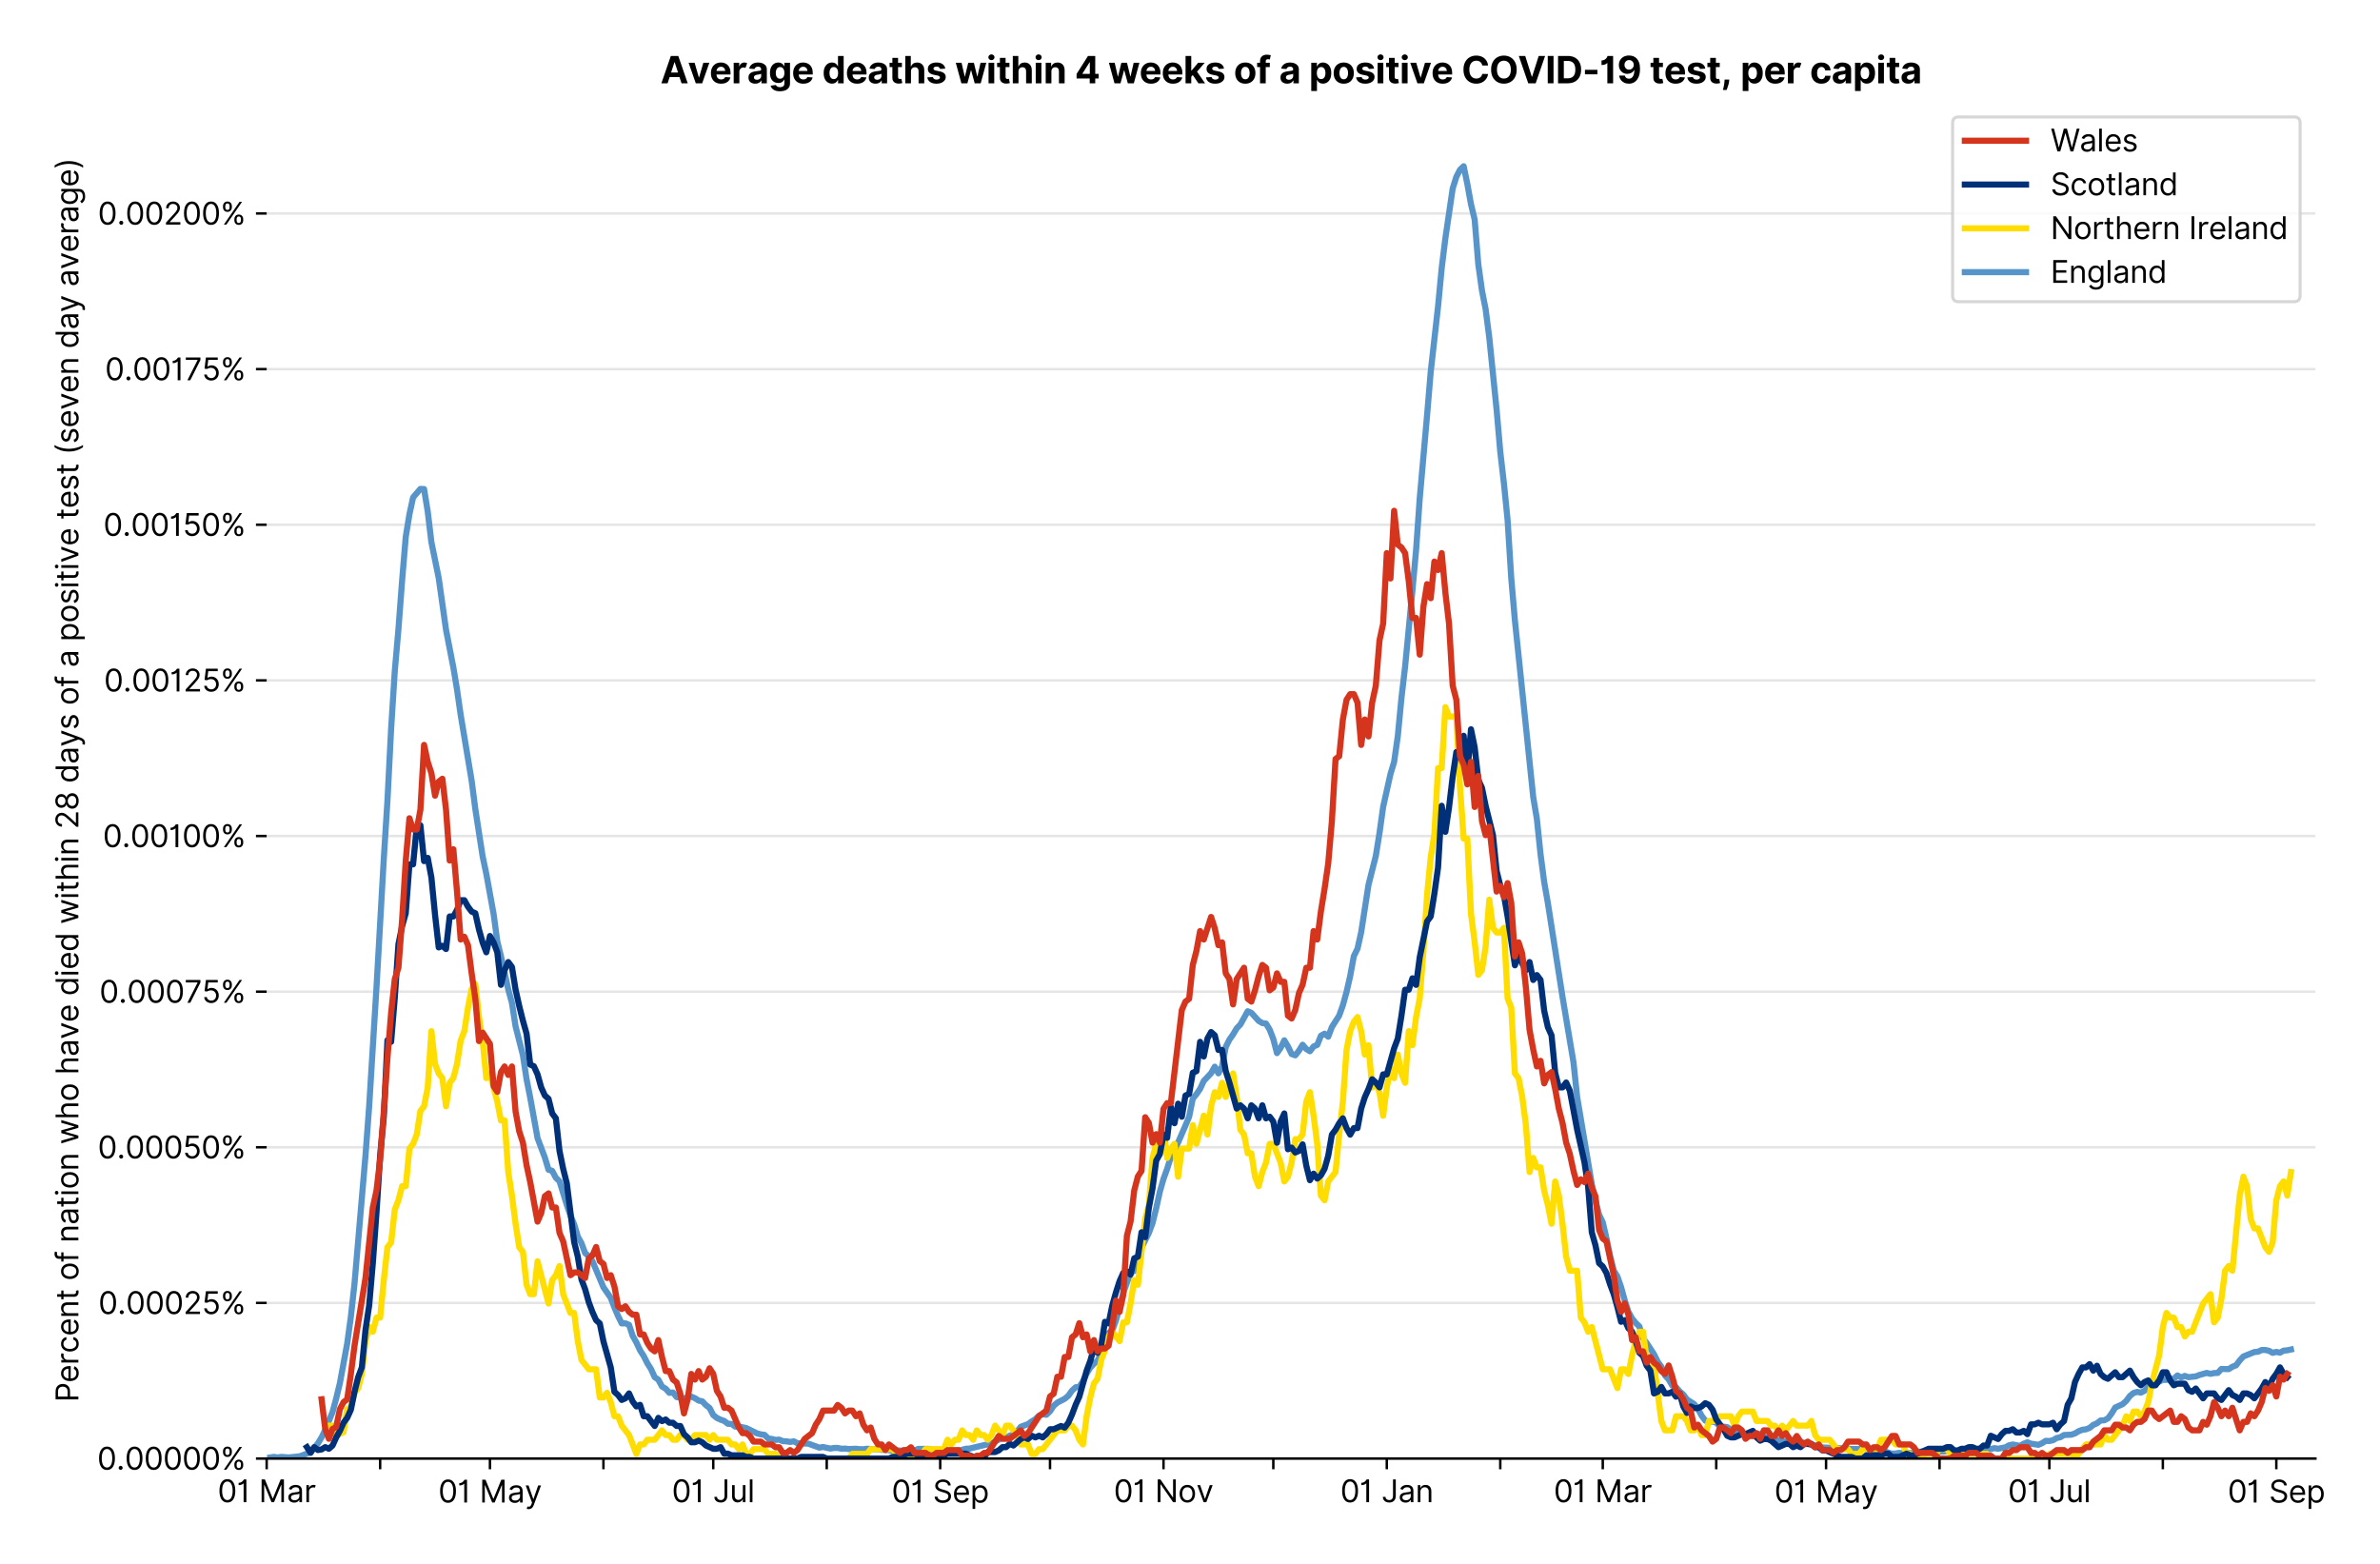 <?xml version="1.0" encoding="utf-8" standalone="no"?>
<!DOCTYPE svg PUBLIC "-//W3C//DTD SVG 1.1//EN"
  "http://www.w3.org/Graphics/SVG/1.1/DTD/svg11.dtd">
<svg version="1.1" viewBox="0 0 777.868 511.234" xmlns="http://www.w3.org/2000/svg" xmlns:xlink="http://www.w3.org/1999/xlink">
 <defs>
  <style type="text/css">*{stroke-linecap:butt;stroke-linejoin:round;}</style>
 </defs>
 <g id="figure_1">
  <g id="patch_1">
   <path d="M 0 511.234 
L 777.868 511.234 
L 777.868 0 
L 0 0 
z
" style="fill:#ffffff;"/>
  </g>
  <g id="axes_1">
   <g id="patch_2">
    <path d="M 87.155 476.745 
L 756.755 476.745 
L 756.755 33.225 
L 87.155 33.225 
z
" style="fill:#ffffff;"/>
   </g>
   <g id="matplotlib.axis_1">
    <g id="xtick_1">
     <g id="line2d_1">
      <defs>
       <path d="M 0 0 
L 0 3.5 
" id="m29f9e1c8a3" style="stroke:#000000;stroke-width:0.8;"/>
      </defs>
      <g>
       <use style="stroke:#000000;stroke-width:0.8;" x="87.155" xlink:href="#m29f9e1c8a3" y="476.745"/>
      </g>
     </g>
     <g id="text_1">
      <!-- 01 Mar -->
      <g transform="translate(71.118 491.018)scale(0.1 -0.1)">
       <defs>
        <path d="M 2000 -64 
Q 1230 -64 806 561 
Q 382 1186 382 2327 
Q 382 3459 809 4088 
Q 1236 4718 2000 4718 
Q 2764 4718 3191 4088 
Q 3618 3459 3618 2327 
Q 3618 1186 3194 561 
Q 2771 -64 2000 -64 
z
M 2000 436 
Q 2509 436 2791 927 
Q 3073 1418 3073 2327 
Q 3073 3234 2789 3730 
Q 2505 4227 2000 4227 
Q 1496 4227 1211 3730 
Q 927 3234 927 2327 
Q 927 1418 1210 927 
Q 1493 436 2000 436 
z
" id="Inter-Regular-30" transform="scale(0.016)"/>
        <path d="M 1973 4655 
L 1973 0 
L 1409 0 
L 1409 3836 
L 1373 3836 
Q 1341 3773 1209 3692 
Q 1077 3611 868 3551 
Q 659 3491 391 3491 
L 391 3964 
Q 661 3964 859 4061 
Q 1057 4159 1190 4291 
Q 1323 4423 1392 4529 
Q 1461 4636 1473 4655 
L 1973 4655 
z
" id="Inter-Regular-31" transform="scale(0.016)"/>
        <path id="Inter-Regular-20" transform="scale(0.016)"/>
        <path d="M 564 4655 
L 1236 4655 
L 2818 791 
L 2873 791 
L 4455 4655 
L 5127 4655 
L 5127 0 
L 4600 0 
L 4600 3536 
L 4555 3536 
L 3100 0 
L 2591 0 
L 1136 3536 
L 1091 3536 
L 1091 0 
L 564 0 
L 564 4655 
z
" id="Inter-Regular-4d" transform="scale(0.016)"/>
        <path d="M 1518 -82 
Q 1186 -82 916 44 
Q 646 170 486 410 
Q 327 650 327 991 
Q 327 1291 445 1478 
Q 564 1666 761 1773 
Q 959 1880 1199 1933 
Q 1439 1986 1682 2018 
Q 2000 2059 2199 2080 
Q 2398 2102 2490 2154 
Q 2582 2207 2582 2336 
L 2582 2355 
Q 2582 2691 2399 2877 
Q 2216 3064 1846 3064 
Q 1461 3064 1243 2895 
Q 1025 2727 936 2536 
L 427 2718 
Q 564 3036 792 3214 
Q 1021 3393 1292 3464 
Q 1564 3536 1827 3536 
Q 1996 3536 2215 3496 
Q 2434 3457 2640 3334 
Q 2846 3211 2982 2963 
Q 3118 2716 3118 2300 
L 3118 0 
L 2582 0 
L 2582 473 
L 2555 473 
Q 2500 359 2373 229 
Q 2246 100 2034 9 
Q 1823 -82 1518 -82 
z
M 1600 400 
Q 1918 400 2137 525 
Q 2357 650 2469 847 
Q 2582 1045 2582 1264 
L 2582 1755 
Q 2548 1714 2433 1681 
Q 2318 1648 2169 1624 
Q 2021 1600 1881 1583 
Q 1741 1566 1655 1555 
Q 1446 1527 1265 1467 
Q 1084 1407 974 1287 
Q 864 1168 864 964 
Q 864 684 1072 542 
Q 1280 400 1600 400 
z
" id="Inter-Regular-61" transform="scale(0.016)"/>
        <path d="M 491 0 
L 491 3491 
L 1009 3491 
L 1009 2964 
L 1046 2964 
Q 1139 3223 1389 3384 
Q 1639 3545 1955 3545 
Q 2100 3545 2209 3511 
Q 2318 3477 2400 3418 
L 2218 2964 
Q 2161 2993 2085 3010 
Q 2009 3027 1909 3027 
Q 1527 3027 1277 2794 
Q 1027 2561 1027 2209 
L 1027 0 
L 491 0 
z
" id="Inter-Regular-72" transform="scale(0.016)"/>
       </defs>
       <use xlink:href="#Inter-Regular-30"/>
       <use x="62.5" xlink:href="#Inter-Regular-31"/>
       <use x="106.676" xlink:href="#Inter-Regular-20"/>
       <use x="134.801" xlink:href="#Inter-Regular-4d"/>
       <use x="225.994" xlink:href="#Inter-Regular-61"/>
       <use x="282.386" xlink:href="#Inter-Regular-72"/>
      </g>
     </g>
    </g>
    <g id="xtick_2">
     <g id="line2d_2">
      <g>
       <use style="stroke:#000000;stroke-width:0.8;" x="124.243" xlink:href="#m29f9e1c8a3" y="476.745"/>
      </g>
     </g>
    </g>
    <g id="xtick_3">
     <g id="line2d_3">
      <g>
       <use style="stroke:#000000;stroke-width:0.8;" x="160.135" xlink:href="#m29f9e1c8a3" y="476.745"/>
      </g>
     </g>
     <g id="text_2">
      <!-- 01 May -->
      <g transform="translate(143.232 491.117)scale(0.1 -0.1)">
       <defs>
        <path d="M 818 -1355 
Q 682 -1355 575 -1333 
Q 468 -1311 427 -1291 
L 564 -818 
Q 857 -893 1053 -814 
Q 1250 -736 1391 -345 
L 1509 -18 
L 218 3491 
L 800 3491 
L 1764 709 
L 1800 709 
L 2764 3491 
L 3346 3491 
L 1846 -564 
Q 1550 -1355 818 -1355 
z
" id="Inter-Regular-79" transform="scale(0.016)"/>
       </defs>
       <use xlink:href="#Inter-Regular-30"/>
       <use x="62.5" xlink:href="#Inter-Regular-31"/>
       <use x="106.676" xlink:href="#Inter-Regular-20"/>
       <use x="134.801" xlink:href="#Inter-Regular-4d"/>
       <use x="225.994" xlink:href="#Inter-Regular-61"/>
       <use x="282.386" xlink:href="#Inter-Regular-79"/>
      </g>
     </g>
    </g>
    <g id="xtick_4">
     <g id="line2d_4">
      <g>
       <use style="stroke:#000000;stroke-width:0.8;" x="197.224" xlink:href="#m29f9e1c8a3" y="476.745"/>
      </g>
     </g>
    </g>
    <g id="xtick_5">
     <g id="line2d_5">
      <g>
       <use style="stroke:#000000;stroke-width:0.8;" x="233.116" xlink:href="#m29f9e1c8a3" y="476.745"/>
      </g>
     </g>
     <g id="text_3">
      <!-- 01 Jul -->
      <g transform="translate(219.572 491.018)scale(0.1 -0.1)">
       <defs>
        <path d="M 2346 4655 
L 2909 4655 
L 2909 1327 
Q 2909 657 2549 296 
Q 2189 -64 1582 -64 
Q 1200 -64 902 76 
Q 605 216 434 475 
Q 264 734 264 1091 
L 818 1091 
Q 818 795 1034 615 
Q 1250 436 1582 436 
Q 1948 436 2147 664 
Q 2346 893 2346 1327 
L 2346 4655 
z
" id="Inter-Regular-4a" transform="scale(0.016)"/>
        <path d="M 2691 1427 
L 2691 3491 
L 3227 3491 
L 3227 0 
L 2691 0 
L 2691 591 
L 2655 591 
Q 2532 325 2273 140 
Q 2014 -45 1618 -45 
Q 1127 -45 809 280 
Q 491 605 491 1273 
L 491 3491 
L 1027 3491 
L 1027 1309 
Q 1027 927 1242 700 
Q 1457 473 1791 473 
Q 1991 473 2199 575 
Q 2407 677 2549 888 
Q 2691 1100 2691 1427 
z
" id="Inter-Regular-75" transform="scale(0.016)"/>
        <path d="M 1027 4655 
L 1027 0 
L 491 0 
L 491 4655 
L 1027 4655 
z
" id="Inter-Regular-6c" transform="scale(0.016)"/>
       </defs>
       <use xlink:href="#Inter-Regular-30"/>
       <use x="62.5" xlink:href="#Inter-Regular-31"/>
       <use x="106.676" xlink:href="#Inter-Regular-20"/>
       <use x="134.801" xlink:href="#Inter-Regular-4a"/>
       <use x="189.063" xlink:href="#Inter-Regular-75"/>
       <use x="247.159" xlink:href="#Inter-Regular-6c"/>
      </g>
     </g>
    </g>
    <g id="xtick_6">
     <g id="line2d_6">
      <g>
       <use style="stroke:#000000;stroke-width:0.8;" x="270.205" xlink:href="#m29f9e1c8a3" y="476.745"/>
      </g>
     </g>
    </g>
    <g id="xtick_7">
     <g id="line2d_7">
      <g>
       <use style="stroke:#000000;stroke-width:0.8;" x="307.293" xlink:href="#m29f9e1c8a3" y="476.745"/>
      </g>
     </g>
     <g id="text_4">
      <!-- 01 Sep -->
      <g transform="translate(291.406 491.117)scale(0.1 -0.1)">
       <defs>
        <path d="M 3109 3491 
Q 3068 3836 2777 4027 
Q 2486 4218 2064 4218 
Q 1600 4218 1318 3999 
Q 1036 3780 1036 3445 
Q 1036 3195 1189 3042 
Q 1343 2889 1553 2803 
Q 1764 2718 1936 2673 
L 2409 2545 
Q 2591 2498 2815 2414 
Q 3039 2330 3244 2185 
Q 3450 2041 3584 1816 
Q 3718 1591 3718 1264 
Q 3718 886 3521 581 
Q 3325 277 2949 97 
Q 2573 -82 2036 -82 
Q 1286 -82 845 272 
Q 405 627 364 1200 
L 946 1200 
Q 968 936 1124 764 
Q 1280 593 1519 510 
Q 1759 427 2036 427 
Q 2359 427 2616 533 
Q 2873 639 3023 828 
Q 3173 1018 3173 1273 
Q 3173 1505 3043 1650 
Q 2914 1795 2702 1886 
Q 2491 1977 2246 2045 
L 1673 2209 
Q 1127 2366 809 2657 
Q 491 2948 491 3418 
Q 491 3809 703 4101 
Q 916 4393 1276 4555 
Q 1636 4718 2082 4718 
Q 2532 4718 2882 4558 
Q 3232 4398 3437 4120 
Q 3643 3843 3655 3491 
L 3109 3491 
z
" id="Inter-Regular-53" transform="scale(0.016)"/>
        <path d="M 1955 -73 
Q 1450 -73 1085 151 
Q 721 375 524 778 
Q 327 1182 327 1718 
Q 327 2255 524 2665 
Q 721 3075 1074 3305 
Q 1427 3536 1900 3536 
Q 2173 3536 2439 3445 
Q 2705 3355 2923 3151 
Q 3141 2948 3270 2614 
Q 3400 2280 3400 1791 
L 3400 1564 
L 866 1564 
Q 884 1005 1183 707 
Q 1482 409 1955 409 
Q 2271 409 2498 545 
Q 2725 682 2827 955 
L 3346 809 
Q 3223 414 2854 170 
Q 2486 -73 1955 -73 
z
M 866 2027 
L 2855 2027 
Q 2855 2470 2595 2762 
Q 2336 3055 1900 3055 
Q 1593 3055 1368 2911 
Q 1143 2768 1013 2533 
Q 884 2298 866 2027 
z
" id="Inter-Regular-65" transform="scale(0.016)"/>
        <path d="M 491 -1309 
L 491 3491 
L 1009 3491 
L 1009 2936 
L 1073 2936 
Q 1132 3027 1237 3169 
Q 1343 3311 1542 3423 
Q 1741 3536 2082 3536 
Q 2523 3536 2859 3315 
Q 3196 3095 3384 2690 
Q 3573 2286 3573 1736 
Q 3573 1182 3384 776 
Q 3196 370 2861 148 
Q 2527 -73 2091 -73 
Q 1755 -73 1552 39 
Q 1350 152 1241 296 
Q 1132 441 1073 536 
L 1027 536 
L 1027 -1309 
L 491 -1309 
z
M 1018 1745 
Q 1018 1152 1276 780 
Q 1534 409 2018 409 
Q 2355 409 2581 587 
Q 2807 766 2921 1069 
Q 3036 1373 3036 1745 
Q 3036 2114 2923 2410 
Q 2811 2707 2585 2881 
Q 2359 3055 2018 3055 
Q 1527 3055 1272 2693 
Q 1018 2332 1018 1745 
z
" id="Inter-Regular-70" transform="scale(0.016)"/>
       </defs>
       <use xlink:href="#Inter-Regular-30"/>
       <use x="62.5" xlink:href="#Inter-Regular-31"/>
       <use x="106.676" xlink:href="#Inter-Regular-20"/>
       <use x="134.801" xlink:href="#Inter-Regular-53"/>
       <use x="198.58" xlink:href="#Inter-Regular-65"/>
       <use x="256.818" xlink:href="#Inter-Regular-70"/>
      </g>
     </g>
    </g>
    <g id="xtick_8">
     <g id="line2d_8">
      <g>
       <use style="stroke:#000000;stroke-width:0.8;" x="343.185" xlink:href="#m29f9e1c8a3" y="476.745"/>
      </g>
     </g>
    </g>
    <g id="xtick_9">
     <g id="line2d_9">
      <g>
       <use style="stroke:#000000;stroke-width:0.8;" x="380.274" xlink:href="#m29f9e1c8a3" y="476.745"/>
      </g>
     </g>
     <g id="text_5">
      <!-- 01 Nov -->
      <g transform="translate(364.003 491.018)scale(0.1 -0.1)">
       <defs>
        <path d="M 4255 4655 
L 4255 0 
L 3709 0 
L 1173 3655 
L 1127 3655 
L 1127 0 
L 564 0 
L 564 4655 
L 1109 4655 
L 3655 991 
L 3700 991 
L 3700 4655 
L 4255 4655 
z
" id="Inter-Regular-4e" transform="scale(0.016)"/>
        <path d="M 1909 -73 
Q 1436 -73 1080 152 
Q 725 377 526 781 
Q 327 1186 327 1727 
Q 327 2273 526 2679 
Q 725 3086 1080 3311 
Q 1436 3536 1909 3536 
Q 2382 3536 2737 3311 
Q 3093 3086 3292 2679 
Q 3491 2273 3491 1727 
Q 3491 1186 3292 781 
Q 3093 377 2737 152 
Q 2382 -73 1909 -73 
z
M 1909 409 
Q 2268 409 2500 593 
Q 2732 777 2843 1077 
Q 2955 1377 2955 1727 
Q 2955 2077 2843 2379 
Q 2732 2682 2500 2868 
Q 2268 3055 1909 3055 
Q 1550 3055 1318 2868 
Q 1086 2682 975 2379 
Q 864 2077 864 1727 
Q 864 1377 975 1077 
Q 1086 777 1318 593 
Q 1550 409 1909 409 
z
" id="Inter-Regular-6f" transform="scale(0.016)"/>
        <path d="M 3346 3491 
L 2055 0 
L 1509 0 
L 218 3491 
L 800 3491 
L 1764 709 
L 1800 709 
L 2764 3491 
L 3346 3491 
z
" id="Inter-Regular-76" transform="scale(0.016)"/>
       </defs>
       <use xlink:href="#Inter-Regular-30"/>
       <use x="62.5" xlink:href="#Inter-Regular-31"/>
       <use x="106.676" xlink:href="#Inter-Regular-20"/>
       <use x="134.801" xlink:href="#Inter-Regular-4e"/>
       <use x="210.085" xlink:href="#Inter-Regular-6f"/>
       <use x="269.744" xlink:href="#Inter-Regular-76"/>
      </g>
     </g>
    </g>
    <g id="xtick_10">
     <g id="line2d_10">
      <g>
       <use style="stroke:#000000;stroke-width:0.8;" x="416.166" xlink:href="#m29f9e1c8a3" y="476.745"/>
      </g>
     </g>
    </g>
    <g id="xtick_11">
     <g id="line2d_11">
      <g>
       <use style="stroke:#000000;stroke-width:0.8;" x="453.254" xlink:href="#m29f9e1c8a3" y="476.745"/>
      </g>
     </g>
     <g id="text_6">
      <!-- 01 Jan -->
      <g transform="translate(438.055 491.018)scale(0.1 -0.1)">
       <defs>
        <path d="M 1027 2100 
L 1027 0 
L 491 0 
L 491 3491 
L 1009 3491 
L 1009 2945 
L 1055 2945 
Q 1177 3211 1427 3373 
Q 1677 3536 2073 3536 
Q 2602 3536 2928 3211 
Q 3255 2886 3255 2218 
L 3255 0 
L 2718 0 
L 2718 2182 
Q 2718 2593 2504 2824 
Q 2291 3055 1918 3055 
Q 1534 3055 1280 2806 
Q 1027 2557 1027 2100 
z
" id="Inter-Regular-6e" transform="scale(0.016)"/>
       </defs>
       <use xlink:href="#Inter-Regular-30"/>
       <use x="62.5" xlink:href="#Inter-Regular-31"/>
       <use x="106.676" xlink:href="#Inter-Regular-20"/>
       <use x="134.801" xlink:href="#Inter-Regular-4a"/>
       <use x="189.063" xlink:href="#Inter-Regular-61"/>
       <use x="245.455" xlink:href="#Inter-Regular-6e"/>
      </g>
     </g>
    </g>
    <g id="xtick_12">
     <g id="line2d_12">
      <g>
       <use style="stroke:#000000;stroke-width:0.8;" x="490.343" xlink:href="#m29f9e1c8a3" y="476.745"/>
      </g>
     </g>
    </g>
    <g id="xtick_13">
     <g id="line2d_13">
      <g>
       <use style="stroke:#000000;stroke-width:0.8;" x="523.842" xlink:href="#m29f9e1c8a3" y="476.745"/>
      </g>
     </g>
     <g id="text_7">
      <!-- 01 Mar -->
      <g transform="translate(507.806 491.018)scale(0.1 -0.1)">
       <use xlink:href="#Inter-Regular-30"/>
       <use x="62.5" xlink:href="#Inter-Regular-31"/>
       <use x="106.676" xlink:href="#Inter-Regular-20"/>
       <use x="134.801" xlink:href="#Inter-Regular-4d"/>
       <use x="225.994" xlink:href="#Inter-Regular-61"/>
       <use x="282.386" xlink:href="#Inter-Regular-72"/>
      </g>
     </g>
    </g>
    <g id="xtick_14">
     <g id="line2d_14">
      <g>
       <use style="stroke:#000000;stroke-width:0.8;" x="560.931" xlink:href="#m29f9e1c8a3" y="476.745"/>
      </g>
     </g>
    </g>
    <g id="xtick_15">
     <g id="line2d_15">
      <g>
       <use style="stroke:#000000;stroke-width:0.8;" x="596.823" xlink:href="#m29f9e1c8a3" y="476.745"/>
      </g>
     </g>
     <g id="text_8">
      <!-- 01 May -->
      <g transform="translate(579.92 491.117)scale(0.1 -0.1)">
       <use xlink:href="#Inter-Regular-30"/>
       <use x="62.5" xlink:href="#Inter-Regular-31"/>
       <use x="106.676" xlink:href="#Inter-Regular-20"/>
       <use x="134.801" xlink:href="#Inter-Regular-4d"/>
       <use x="225.994" xlink:href="#Inter-Regular-61"/>
       <use x="282.386" xlink:href="#Inter-Regular-79"/>
      </g>
     </g>
    </g>
    <g id="xtick_16">
     <g id="line2d_16">
      <g>
       <use style="stroke:#000000;stroke-width:0.8;" x="633.911" xlink:href="#m29f9e1c8a3" y="476.745"/>
      </g>
     </g>
    </g>
    <g id="xtick_17">
     <g id="line2d_17">
      <g>
       <use style="stroke:#000000;stroke-width:0.8;" x="669.804" xlink:href="#m29f9e1c8a3" y="476.745"/>
      </g>
     </g>
     <g id="text_9">
      <!-- 01 Jul -->
      <g transform="translate(656.26 491.018)scale(0.1 -0.1)">
       <use xlink:href="#Inter-Regular-30"/>
       <use x="62.5" xlink:href="#Inter-Regular-31"/>
       <use x="106.676" xlink:href="#Inter-Regular-20"/>
       <use x="134.801" xlink:href="#Inter-Regular-4a"/>
       <use x="189.063" xlink:href="#Inter-Regular-75"/>
       <use x="247.159" xlink:href="#Inter-Regular-6c"/>
      </g>
     </g>
    </g>
    <g id="xtick_18">
     <g id="line2d_18">
      <g>
       <use style="stroke:#000000;stroke-width:0.8;" x="706.892" xlink:href="#m29f9e1c8a3" y="476.745"/>
      </g>
     </g>
    </g>
    <g id="xtick_19">
     <g id="line2d_19">
      <g>
       <use style="stroke:#000000;stroke-width:0.8;" x="743.981" xlink:href="#m29f9e1c8a3" y="476.745"/>
      </g>
     </g>
     <g id="text_10">
      <!-- 01 Sep -->
      <g transform="translate(728.093 491.117)scale(0.1 -0.1)">
       <use xlink:href="#Inter-Regular-30"/>
       <use x="62.5" xlink:href="#Inter-Regular-31"/>
       <use x="106.676" xlink:href="#Inter-Regular-20"/>
       <use x="134.801" xlink:href="#Inter-Regular-53"/>
       <use x="198.58" xlink:href="#Inter-Regular-65"/>
       <use x="256.818" xlink:href="#Inter-Regular-70"/>
      </g>
     </g>
    </g>
   </g>
   <g id="matplotlib.axis_2">
    <g id="ytick_1">
     <g id="line2d_20">
      <path clip-path="url(#pcf735ad8a4)" d="M 87.155 476.745 
L 756.755 476.745 
" style="fill:none;stroke:#e5e5e5;stroke-linecap:square;stroke-width:0.8;"/>
     </g>
     <g id="line2d_21">
      <defs>
       <path d="M 0 0 
L -3.5 0 
" id="mc7dfc1e3c5" style="stroke:#000000;stroke-width:0.8;"/>
      </defs>
      <g>
       <use style="stroke:#000000;stroke-width:0.8;" x="87.155" xlink:href="#mc7dfc1e3c5" y="476.745"/>
      </g>
     </g>
     <g id="text_11">
      <!-- 0.00000% -->
      <g transform="translate(31.773 480.382)scale(0.1 -0.1)">
       <defs>
        <path d="M 882 -36 
Q 714 -36 593 84 
Q 473 205 473 373 
Q 473 541 593 661 
Q 714 782 882 782 
Q 1050 782 1170 661 
Q 1291 541 1291 373 
Q 1291 205 1170 84 
Q 1050 -36 882 -36 
z
" id="Inter-Regular-2e" transform="scale(0.016)"/>
        <path d="M 2855 873 
L 2855 1118 
Q 2855 1373 2960 1585 
Q 3066 1798 3269 1926 
Q 3473 2055 3764 2055 
Q 4059 2055 4259 1926 
Q 4459 1798 4561 1585 
Q 4664 1373 4664 1118 
L 4664 873 
Q 4664 618 4560 405 
Q 4457 193 4256 64 
Q 4055 -64 3764 -64 
Q 3468 -64 3266 64 
Q 3064 193 2959 405 
Q 2855 618 2855 873 
z
M 536 3536 
L 536 3782 
Q 536 4036 642 4248 
Q 748 4461 951 4589 
Q 1155 4718 1446 4718 
Q 1741 4718 1941 4589 
Q 2141 4461 2243 4248 
Q 2346 4036 2346 3782 
L 2346 3536 
Q 2346 3282 2242 3069 
Q 2139 2857 1937 2728 
Q 1736 2600 1446 2600 
Q 1150 2600 948 2728 
Q 746 2857 641 3069 
Q 536 3282 536 3536 
z
M 709 0 
L 3909 4655 
L 4427 4655 
L 1227 0 
L 709 0 
z
M 3318 1118 
L 3318 873 
Q 3318 661 3418 494 
Q 3518 327 3764 327 
Q 4002 327 4101 494 
Q 4200 661 4200 873 
L 4200 1118 
Q 4200 1330 4104 1497 
Q 4009 1664 3764 1664 
Q 3525 1664 3421 1497 
Q 3318 1330 3318 1118 
z
M 1000 3782 
L 1000 3536 
Q 1000 3325 1100 3158 
Q 1200 2991 1446 2991 
Q 1684 2991 1783 3158 
Q 1882 3325 1882 3536 
L 1882 3782 
Q 1882 3993 1786 4160 
Q 1691 4327 1446 4327 
Q 1207 4327 1103 4160 
Q 1000 3993 1000 3782 
z
" id="Inter-Regular-25" transform="scale(0.016)"/>
       </defs>
       <use xlink:href="#Inter-Regular-30"/>
       <use x="62.5" xlink:href="#Inter-Regular-2e"/>
       <use x="90.057" xlink:href="#Inter-Regular-30"/>
       <use x="152.557" xlink:href="#Inter-Regular-30"/>
       <use x="215.057" xlink:href="#Inter-Regular-30"/>
       <use x="277.557" xlink:href="#Inter-Regular-30"/>
       <use x="340.057" xlink:href="#Inter-Regular-30"/>
       <use x="402.557" xlink:href="#Inter-Regular-25"/>
      </g>
     </g>
    </g>
    <g id="ytick_2">
     <g id="line2d_22">
      <path clip-path="url(#pcf735ad8a4)" d="M 87.155 425.874 
L 756.755 425.874 
" style="fill:none;stroke:#e5e5e5;stroke-linecap:square;stroke-width:0.8;"/>
     </g>
     <g id="line2d_23">
      <g>
       <use style="stroke:#000000;stroke-width:0.8;" x="87.155" xlink:href="#mc7dfc1e3c5" y="425.874"/>
      </g>
     </g>
     <g id="text_12">
      <!-- 0.00025% -->
      <g transform="translate(32.142 429.511)scale(0.1 -0.1)">
       <defs>
        <path d="M 482 0 
L 482 409 
L 2018 2091 
Q 2289 2386 2464 2605 
Q 2639 2825 2724 3019 
Q 2809 3214 2809 3427 
Q 2809 3795 2553 4011 
Q 2298 4227 1918 4227 
Q 1514 4227 1275 3985 
Q 1036 3743 1036 3345 
L 500 3345 
Q 500 3755 688 4064 
Q 877 4373 1203 4545 
Q 1530 4718 1936 4718 
Q 2346 4718 2661 4545 
Q 2977 4373 3156 4079 
Q 3336 3786 3336 3427 
Q 3336 3170 3244 2926 
Q 3152 2682 2926 2383 
Q 2700 2084 2300 1655 
L 1255 536 
L 1255 500 
L 3418 500 
L 3418 0 
L 482 0 
z
" id="Inter-Regular-32" transform="scale(0.016)"/>
        <path d="M 1936 -64 
Q 1536 -64 1216 95 
Q 896 255 702 532 
Q 509 809 491 1164 
L 1036 1164 
Q 1068 848 1324 642 
Q 1580 436 1936 436 
Q 2223 436 2447 570 
Q 2671 705 2799 940 
Q 2927 1175 2927 1473 
Q 2927 1777 2794 2017 
Q 2661 2257 2429 2395 
Q 2198 2534 1900 2536 
Q 1686 2539 1461 2472 
Q 1236 2405 1091 2300 
L 564 2364 
L 846 4655 
L 3264 4655 
L 3264 4155 
L 1318 4155 
L 1155 2782 
L 1182 2782 
Q 1325 2895 1541 2970 
Q 1757 3045 1991 3045 
Q 2418 3045 2753 2842 
Q 3089 2639 3281 2286 
Q 3473 1934 3473 1482 
Q 3473 1036 3274 687 
Q 3075 339 2727 137 
Q 2380 -64 1936 -64 
z
" id="Inter-Regular-35" transform="scale(0.016)"/>
       </defs>
       <use xlink:href="#Inter-Regular-30"/>
       <use x="62.5" xlink:href="#Inter-Regular-2e"/>
       <use x="90.057" xlink:href="#Inter-Regular-30"/>
       <use x="152.557" xlink:href="#Inter-Regular-30"/>
       <use x="215.057" xlink:href="#Inter-Regular-30"/>
       <use x="277.557" xlink:href="#Inter-Regular-32"/>
       <use x="338.068" xlink:href="#Inter-Regular-35"/>
       <use x="398.864" xlink:href="#Inter-Regular-25"/>
      </g>
     </g>
    </g>
    <g id="ytick_3">
     <g id="line2d_24">
      <path clip-path="url(#pcf735ad8a4)" d="M 87.155 375.003 
L 756.755 375.003 
" style="fill:none;stroke:#e5e5e5;stroke-linecap:square;stroke-width:0.8;"/>
     </g>
     <g id="line2d_25">
      <g>
       <use style="stroke:#000000;stroke-width:0.8;" x="87.155" xlink:href="#mc7dfc1e3c5" y="375.003"/>
      </g>
     </g>
     <g id="text_13">
      <!-- 0.00050% -->
      <g transform="translate(31.944 378.64)scale(0.1 -0.1)">
       <use xlink:href="#Inter-Regular-30"/>
       <use x="62.5" xlink:href="#Inter-Regular-2e"/>
       <use x="90.057" xlink:href="#Inter-Regular-30"/>
       <use x="152.557" xlink:href="#Inter-Regular-30"/>
       <use x="215.057" xlink:href="#Inter-Regular-30"/>
       <use x="277.557" xlink:href="#Inter-Regular-35"/>
       <use x="338.352" xlink:href="#Inter-Regular-30"/>
       <use x="400.852" xlink:href="#Inter-Regular-25"/>
      </g>
     </g>
    </g>
    <g id="ytick_4">
     <g id="line2d_26">
      <path clip-path="url(#pcf735ad8a4)" d="M 87.155 324.132 
L 756.755 324.132 
" style="fill:none;stroke:#e5e5e5;stroke-linecap:square;stroke-width:0.8;"/>
     </g>
     <g id="line2d_27">
      <g>
       <use style="stroke:#000000;stroke-width:0.8;" x="87.155" xlink:href="#mc7dfc1e3c5" y="324.132"/>
      </g>
     </g>
     <g id="text_14">
      <!-- 0.00075% -->
      <g transform="translate(32.483 327.769)scale(0.1 -0.1)">
       <defs>
        <path d="M 627 0 
L 2709 4118 
L 2709 4155 
L 309 4155 
L 309 4655 
L 3291 4655 
L 3291 4127 
L 1218 0 
L 627 0 
z
" id="Inter-Regular-37" transform="scale(0.016)"/>
       </defs>
       <use xlink:href="#Inter-Regular-30"/>
       <use x="62.5" xlink:href="#Inter-Regular-2e"/>
       <use x="90.057" xlink:href="#Inter-Regular-30"/>
       <use x="152.557" xlink:href="#Inter-Regular-30"/>
       <use x="215.057" xlink:href="#Inter-Regular-30"/>
       <use x="277.557" xlink:href="#Inter-Regular-37"/>
       <use x="334.659" xlink:href="#Inter-Regular-35"/>
       <use x="395.455" xlink:href="#Inter-Regular-25"/>
      </g>
     </g>
    </g>
    <g id="ytick_5">
     <g id="line2d_28">
      <path clip-path="url(#pcf735ad8a4)" d="M 87.155 273.261 
L 756.755 273.261 
" style="fill:none;stroke:#e5e5e5;stroke-linecap:square;stroke-width:0.8;"/>
     </g>
     <g id="line2d_29">
      <g>
       <use style="stroke:#000000;stroke-width:0.8;" x="87.155" xlink:href="#mc7dfc1e3c5" y="273.261"/>
      </g>
     </g>
     <g id="text_15">
      <!-- 0.00100% -->
      <g transform="translate(33.606 276.898)scale(0.1 -0.1)">
       <use xlink:href="#Inter-Regular-30"/>
       <use x="62.5" xlink:href="#Inter-Regular-2e"/>
       <use x="90.057" xlink:href="#Inter-Regular-30"/>
       <use x="152.557" xlink:href="#Inter-Regular-30"/>
       <use x="215.057" xlink:href="#Inter-Regular-31"/>
       <use x="259.233" xlink:href="#Inter-Regular-30"/>
       <use x="321.733" xlink:href="#Inter-Regular-30"/>
       <use x="384.233" xlink:href="#Inter-Regular-25"/>
      </g>
     </g>
    </g>
    <g id="ytick_6">
     <g id="line2d_30">
      <path clip-path="url(#pcf735ad8a4)" d="M 87.155 222.39 
L 756.755 222.39 
" style="fill:none;stroke:#e5e5e5;stroke-linecap:square;stroke-width:0.8;"/>
     </g>
     <g id="line2d_31">
      <g>
       <use style="stroke:#000000;stroke-width:0.8;" x="87.155" xlink:href="#mc7dfc1e3c5" y="222.39"/>
      </g>
     </g>
     <g id="text_16">
      <!-- 0.00125% -->
      <g transform="translate(33.975 226.027)scale(0.1 -0.1)">
       <use xlink:href="#Inter-Regular-30"/>
       <use x="62.5" xlink:href="#Inter-Regular-2e"/>
       <use x="90.057" xlink:href="#Inter-Regular-30"/>
       <use x="152.557" xlink:href="#Inter-Regular-30"/>
       <use x="215.057" xlink:href="#Inter-Regular-31"/>
       <use x="259.233" xlink:href="#Inter-Regular-32"/>
       <use x="319.744" xlink:href="#Inter-Regular-35"/>
       <use x="380.54" xlink:href="#Inter-Regular-25"/>
      </g>
     </g>
    </g>
    <g id="ytick_7">
     <g id="line2d_32">
      <path clip-path="url(#pcf735ad8a4)" d="M 87.155 171.52 
L 756.755 171.52 
" style="fill:none;stroke:#e5e5e5;stroke-linecap:square;stroke-width:0.8;"/>
     </g>
     <g id="line2d_33">
      <g>
       <use style="stroke:#000000;stroke-width:0.8;" x="87.155" xlink:href="#mc7dfc1e3c5" y="171.52"/>
      </g>
     </g>
     <g id="text_17">
      <!-- 0.00150% -->
      <g transform="translate(33.777 175.156)scale(0.1 -0.1)">
       <use xlink:href="#Inter-Regular-30"/>
       <use x="62.5" xlink:href="#Inter-Regular-2e"/>
       <use x="90.057" xlink:href="#Inter-Regular-30"/>
       <use x="152.557" xlink:href="#Inter-Regular-30"/>
       <use x="215.057" xlink:href="#Inter-Regular-31"/>
       <use x="259.233" xlink:href="#Inter-Regular-35"/>
       <use x="320.028" xlink:href="#Inter-Regular-30"/>
       <use x="382.529" xlink:href="#Inter-Regular-25"/>
      </g>
     </g>
    </g>
    <g id="ytick_8">
     <g id="line2d_34">
      <path clip-path="url(#pcf735ad8a4)" d="M 87.155 120.649 
L 756.755 120.649 
" style="fill:none;stroke:#e5e5e5;stroke-linecap:square;stroke-width:0.8;"/>
     </g>
     <g id="line2d_35">
      <g>
       <use style="stroke:#000000;stroke-width:0.8;" x="87.155" xlink:href="#mc7dfc1e3c5" y="120.649"/>
      </g>
     </g>
     <g id="text_18">
      <!-- 0.00175% -->
      <g transform="translate(34.316 124.285)scale(0.1 -0.1)">
       <use xlink:href="#Inter-Regular-30"/>
       <use x="62.5" xlink:href="#Inter-Regular-2e"/>
       <use x="90.057" xlink:href="#Inter-Regular-30"/>
       <use x="152.557" xlink:href="#Inter-Regular-30"/>
       <use x="215.057" xlink:href="#Inter-Regular-31"/>
       <use x="259.233" xlink:href="#Inter-Regular-37"/>
       <use x="316.335" xlink:href="#Inter-Regular-35"/>
       <use x="377.131" xlink:href="#Inter-Regular-25"/>
      </g>
     </g>
    </g>
    <g id="ytick_9">
     <g id="line2d_36">
      <path clip-path="url(#pcf735ad8a4)" d="M 87.155 69.778 
L 756.755 69.778 
" style="fill:none;stroke:#e5e5e5;stroke-linecap:square;stroke-width:0.8;"/>
     </g>
     <g id="line2d_37">
      <g>
       <use style="stroke:#000000;stroke-width:0.8;" x="87.155" xlink:href="#mc7dfc1e3c5" y="69.778"/>
      </g>
     </g>
     <g id="text_19">
      <!-- 0.00200% -->
      <g transform="translate(31.972 73.414)scale(0.1 -0.1)">
       <use xlink:href="#Inter-Regular-30"/>
       <use x="62.5" xlink:href="#Inter-Regular-2e"/>
       <use x="90.057" xlink:href="#Inter-Regular-30"/>
       <use x="152.557" xlink:href="#Inter-Regular-30"/>
       <use x="215.057" xlink:href="#Inter-Regular-32"/>
       <use x="275.568" xlink:href="#Inter-Regular-30"/>
       <use x="338.068" xlink:href="#Inter-Regular-30"/>
       <use x="400.568" xlink:href="#Inter-Regular-25"/>
      </g>
     </g>
    </g>
    <g id="text_20">
     <!-- Percent of nation who have died within 28 days of a positive test (seven day average) -->
     <g transform="translate(25.614 458.305)rotate(-90)scale(0.1 -0.1)">
      <defs>
       <path d="M 564 0 
L 564 4655 
L 2136 4655 
Q 2684 4655 3033 4458 
Q 3382 4261 3550 3927 
Q 3718 3593 3718 3182 
Q 3718 2770 3551 2434 
Q 3384 2098 3036 1899 
Q 2689 1700 2146 1700 
L 1127 1700 
L 1127 0 
L 564 0 
z
M 1127 2200 
L 2127 2200 
Q 2689 2200 2926 2482 
Q 3164 2764 3164 3182 
Q 3164 3602 2925 3878 
Q 2686 4155 2118 4155 
L 1127 4155 
L 1127 2200 
z
" id="Inter-Regular-50" transform="scale(0.016)"/>
       <path d="M 1909 -73 
Q 1418 -73 1063 159 
Q 709 391 518 798 
Q 327 1205 327 1727 
Q 327 2259 524 2667 
Q 721 3075 1074 3305 
Q 1427 3536 1900 3536 
Q 2268 3536 2563 3400 
Q 2859 3264 3047 3018 
Q 3236 2773 3282 2445 
L 2746 2445 
Q 2684 2684 2474 2869 
Q 2264 3055 1909 3055 
Q 1439 3055 1151 2697 
Q 864 2339 864 1745 
Q 864 1139 1148 774 
Q 1432 409 1909 409 
Q 2223 409 2447 570 
Q 2671 732 2746 1018 
L 3282 1018 
Q 3236 709 3058 462 
Q 2880 216 2588 71 
Q 2296 -73 1909 -73 
z
" id="Inter-Regular-63" transform="scale(0.016)"/>
       <path d="M 2009 3491 
L 2009 3036 
L 1264 3036 
L 1264 1000 
Q 1264 773 1331 660 
Q 1398 548 1503 510 
Q 1609 473 1727 473 
Q 1816 473 1873 483 
Q 1930 493 1964 500 
L 2073 18 
Q 2018 -2 1920 -23 
Q 1823 -45 1673 -45 
Q 1446 -45 1228 52 
Q 1011 150 869 350 
Q 727 550 727 855 
L 727 3036 
L 200 3036 
L 200 3491 
L 727 3491 
L 727 4327 
L 1264 4327 
L 1264 3491 
L 2009 3491 
z
" id="Inter-Regular-74" transform="scale(0.016)"/>
       <path d="M 2046 3491 
L 2046 3036 
L 1264 3036 
L 1264 0 
L 727 0 
L 727 3036 
L 164 3036 
L 164 3491 
L 727 3491 
L 727 3973 
Q 727 4273 868 4473 
Q 1009 4673 1234 4773 
Q 1459 4873 1709 4873 
Q 1907 4873 2032 4841 
Q 2157 4809 2218 4782 
L 2064 4318 
Q 2023 4332 1951 4352 
Q 1880 4373 1764 4373 
Q 1498 4373 1381 4239 
Q 1264 4105 1264 3845 
L 1264 3491 
L 2046 3491 
z
" id="Inter-Regular-66" transform="scale(0.016)"/>
       <path d="M 491 0 
L 491 3491 
L 1027 3491 
L 1027 0 
L 491 0 
z
M 764 4073 
Q 607 4073 494 4179 
Q 382 4286 382 4436 
Q 382 4586 494 4693 
Q 607 4800 764 4800 
Q 921 4800 1033 4693 
Q 1146 4586 1146 4436 
Q 1146 4286 1033 4179 
Q 921 4073 764 4073 
z
" id="Inter-Regular-69" transform="scale(0.016)"/>
       <path d="M 1282 0 
L 218 3491 
L 782 3491 
L 1536 818 
L 1573 818 
L 2318 3491 
L 2891 3491 
L 3627 827 
L 3664 827 
L 4418 3491 
L 4982 3491 
L 3918 0 
L 3391 0 
L 2627 2682 
L 2573 2682 
L 1809 0 
L 1282 0 
z
" id="Inter-Regular-77" transform="scale(0.016)"/>
       <path d="M 1027 2100 
L 1027 0 
L 491 0 
L 491 4655 
L 1027 4655 
L 1027 2945 
L 1073 2945 
Q 1196 3216 1442 3376 
Q 1689 3536 2100 3536 
Q 2636 3536 2963 3213 
Q 3291 2891 3291 2218 
L 3291 0 
L 2755 0 
L 2755 2182 
Q 2755 2598 2540 2826 
Q 2325 3055 1946 3055 
Q 1548 3055 1287 2806 
Q 1027 2557 1027 2100 
z
" id="Inter-Regular-68" transform="scale(0.016)"/>
       <path d="M 1809 -73 
Q 1373 -73 1039 148 
Q 705 370 516 776 
Q 327 1182 327 1736 
Q 327 2286 516 2690 
Q 705 3095 1041 3315 
Q 1377 3536 1818 3536 
Q 2159 3536 2358 3423 
Q 2557 3311 2662 3169 
Q 2768 3027 2827 2936 
L 2873 2936 
L 2873 4655 
L 3409 4655 
L 3409 0 
L 2891 0 
L 2891 536 
L 2827 536 
Q 2768 441 2659 296 
Q 2550 152 2348 39 
Q 2146 -73 1809 -73 
z
M 1882 409 
Q 2366 409 2624 780 
Q 2882 1152 2882 1745 
Q 2882 2332 2627 2693 
Q 2373 3055 1882 3055 
Q 1541 3055 1315 2881 
Q 1089 2707 976 2410 
Q 864 2114 864 1745 
Q 864 1373 978 1069 
Q 1093 766 1319 587 
Q 1546 409 1882 409 
z
" id="Inter-Regular-64" transform="scale(0.016)"/>
       <path d="M 1973 -64 
Q 1505 -64 1147 103 
Q 789 270 589 564 
Q 389 859 391 1236 
Q 389 1532 507 1783 
Q 625 2034 830 2203 
Q 1036 2373 1291 2418 
L 1291 2445 
Q 957 2532 759 2821 
Q 561 3111 564 3482 
Q 561 3836 743 4115 
Q 925 4395 1244 4556 
Q 1564 4718 1973 4718 
Q 2377 4718 2695 4556 
Q 3014 4395 3197 4115 
Q 3380 3836 3382 3482 
Q 3380 3111 3181 2821 
Q 2982 2532 2655 2445 
L 2655 2418 
Q 2907 2373 3109 2203 
Q 3311 2034 3431 1783 
Q 3552 1532 3555 1236 
Q 3552 859 3351 564 
Q 3150 270 2794 103 
Q 2439 -64 1973 -64 
z
M 1973 436 
Q 2446 436 2722 662 
Q 2998 889 3000 1264 
Q 2998 1527 2864 1729 
Q 2730 1932 2499 2048 
Q 2268 2164 1973 2164 
Q 1675 2164 1442 2048 
Q 1209 1932 1076 1729 
Q 943 1527 946 1264 
Q 943 889 1218 662 
Q 1493 436 1973 436 
z
M 1973 2645 
Q 2348 2645 2591 2864 
Q 2834 3084 2836 3445 
Q 2834 3800 2596 4013 
Q 2359 4227 1973 4227 
Q 1582 4227 1344 4013 
Q 1107 3800 1109 3445 
Q 1107 3084 1349 2864 
Q 1591 2645 1973 2645 
z
" id="Inter-Regular-38" transform="scale(0.016)"/>
       <path d="M 2964 2709 
L 2482 2573 
Q 2411 2755 2245 2914 
Q 2080 3073 1727 3073 
Q 1407 3073 1194 2926 
Q 982 2780 982 2555 
Q 982 2355 1127 2239 
Q 1273 2123 1582 2045 
L 2100 1918 
Q 3027 1691 3027 973 
Q 3027 673 2855 436 
Q 2684 200 2377 63 
Q 2071 -73 1664 -73 
Q 1130 -73 780 159 
Q 430 391 336 836 
L 846 964 
Q 989 400 1655 400 
Q 2030 400 2251 560 
Q 2473 720 2473 945 
Q 2473 1316 1955 1436 
L 1373 1573 
Q 893 1686 669 1926 
Q 446 2166 446 2527 
Q 446 2823 613 3050 
Q 780 3277 1069 3406 
Q 1359 3536 1727 3536 
Q 2246 3536 2542 3309 
Q 2839 3082 2964 2709 
z
" id="Inter-Regular-73" transform="scale(0.016)"/>
       <path d="M 682 1964 
Q 682 2823 906 3544 
Q 1130 4266 1546 4873 
L 2018 4873 
Q 1800 4573 1623 4095 
Q 1446 3618 1341 3061 
Q 1236 2505 1236 1964 
Q 1236 1423 1341 866 
Q 1446 309 1623 -168 
Q 1800 -645 2018 -945 
L 1546 -945 
Q 1130 -339 906 383 
Q 682 1105 682 1964 
z
" id="Inter-Regular-28" transform="scale(0.016)"/>
       <path d="M 1900 -1382 
Q 1316 -1382 976 -1169 
Q 636 -957 473 -682 
L 900 -382 
Q 973 -477 1084 -601 
Q 1196 -725 1390 -817 
Q 1584 -909 1900 -909 
Q 2323 -909 2598 -704 
Q 2873 -500 2873 -64 
L 2873 645 
L 2827 645 
Q 2768 550 2660 410 
Q 2552 270 2351 162 
Q 2150 55 1809 55 
Q 1386 55 1051 255 
Q 716 455 521 836 
Q 327 1218 327 1764 
Q 327 2300 516 2699 
Q 705 3098 1041 3317 
Q 1377 3536 1818 3536 
Q 2159 3536 2360 3423 
Q 2561 3311 2669 3169 
Q 2777 3027 2836 2936 
L 2891 2936 
L 2891 3491 
L 3409 3491 
L 3409 -100 
Q 3409 -550 3205 -833 
Q 3002 -1116 2660 -1249 
Q 2318 -1382 1900 -1382 
z
M 1882 536 
Q 2366 536 2624 864 
Q 2882 1193 2882 1773 
Q 2882 2339 2627 2697 
Q 2373 3055 1882 3055 
Q 1541 3055 1315 2882 
Q 1089 2709 976 2418 
Q 864 2127 864 1773 
Q 864 1227 1120 881 
Q 1377 536 1882 536 
z
" id="Inter-Regular-67" transform="scale(0.016)"/>
       <path d="M 1638 1940 
Q 1638 1081 1414 359 
Q 1191 -362 775 -969 
L 302 -969 
Q 520 -669 697 -191 
Q 875 286 979 842 
Q 1084 1399 1084 1940 
Q 1084 2481 979 3038 
Q 875 3595 697 4072 
Q 520 4549 302 4849 
L 775 4849 
Q 1191 4243 1414 3521 
Q 1638 2799 1638 1940 
z
" id="Inter-Regular-29" transform="scale(0.016)"/>
      </defs>
      <use xlink:href="#Inter-Regular-50"/>
      <use x="63.494" xlink:href="#Inter-Regular-65"/>
      <use x="121.733" xlink:href="#Inter-Regular-72"/>
      <use x="160.085" xlink:href="#Inter-Regular-63"/>
      <use x="215.909" xlink:href="#Inter-Regular-65"/>
      <use x="274.148" xlink:href="#Inter-Regular-6e"/>
      <use x="332.671" xlink:href="#Inter-Regular-74"/>
      <use x="369.034" xlink:href="#Inter-Regular-20"/>
      <use x="397.159" xlink:href="#Inter-Regular-6f"/>
      <use x="456.818" xlink:href="#Inter-Regular-66"/>
      <use x="492.898" xlink:href="#Inter-Regular-20"/>
      <use x="521.023" xlink:href="#Inter-Regular-6e"/>
      <use x="579.546" xlink:href="#Inter-Regular-61"/>
      <use x="635.938" xlink:href="#Inter-Regular-74"/>
      <use x="672.301" xlink:href="#Inter-Regular-69"/>
      <use x="696.023" xlink:href="#Inter-Regular-6f"/>
      <use x="755.682" xlink:href="#Inter-Regular-6e"/>
      <use x="814.205" xlink:href="#Inter-Regular-20"/>
      <use x="842.33" xlink:href="#Inter-Regular-77"/>
      <use x="923.58" xlink:href="#Inter-Regular-68"/>
      <use x="982.671" xlink:href="#Inter-Regular-6f"/>
      <use x="1042.33" xlink:href="#Inter-Regular-20"/>
      <use x="1070.455" xlink:href="#Inter-Regular-68"/>
      <use x="1129.546" xlink:href="#Inter-Regular-61"/>
      <use x="1185.938" xlink:href="#Inter-Regular-76"/>
      <use x="1241.62" xlink:href="#Inter-Regular-65"/>
      <use x="1299.858" xlink:href="#Inter-Regular-20"/>
      <use x="1327.983" xlink:href="#Inter-Regular-64"/>
      <use x="1390.057" xlink:href="#Inter-Regular-69"/>
      <use x="1413.779" xlink:href="#Inter-Regular-65"/>
      <use x="1472.017" xlink:href="#Inter-Regular-64"/>
      <use x="1534.091" xlink:href="#Inter-Regular-20"/>
      <use x="1562.216" xlink:href="#Inter-Regular-77"/>
      <use x="1643.466" xlink:href="#Inter-Regular-69"/>
      <use x="1667.188" xlink:href="#Inter-Regular-74"/>
      <use x="1703.551" xlink:href="#Inter-Regular-68"/>
      <use x="1762.642" xlink:href="#Inter-Regular-69"/>
      <use x="1786.364" xlink:href="#Inter-Regular-6e"/>
      <use x="1844.887" xlink:href="#Inter-Regular-20"/>
      <use x="1873.012" xlink:href="#Inter-Regular-32"/>
      <use x="1933.523" xlink:href="#Inter-Regular-38"/>
      <use x="1995.171" xlink:href="#Inter-Regular-20"/>
      <use x="2023.296" xlink:href="#Inter-Regular-64"/>
      <use x="2085.37" xlink:href="#Inter-Regular-61"/>
      <use x="2141.762" xlink:href="#Inter-Regular-79"/>
      <use x="2197.444" xlink:href="#Inter-Regular-73"/>
      <use x="2249.716" xlink:href="#Inter-Regular-20"/>
      <use x="2277.841" xlink:href="#Inter-Regular-6f"/>
      <use x="2337.5" xlink:href="#Inter-Regular-66"/>
      <use x="2373.58" xlink:href="#Inter-Regular-20"/>
      <use x="2401.705" xlink:href="#Inter-Regular-61"/>
      <use x="2458.097" xlink:href="#Inter-Regular-20"/>
      <use x="2486.222" xlink:href="#Inter-Regular-70"/>
      <use x="2547.16" xlink:href="#Inter-Regular-6f"/>
      <use x="2606.819" xlink:href="#Inter-Regular-73"/>
      <use x="2659.091" xlink:href="#Inter-Regular-69"/>
      <use x="2682.813" xlink:href="#Inter-Regular-74"/>
      <use x="2719.177" xlink:href="#Inter-Regular-69"/>
      <use x="2742.898" xlink:href="#Inter-Regular-76"/>
      <use x="2798.58" xlink:href="#Inter-Regular-65"/>
      <use x="2856.819" xlink:href="#Inter-Regular-20"/>
      <use x="2884.944" xlink:href="#Inter-Regular-74"/>
      <use x="2921.307" xlink:href="#Inter-Regular-65"/>
      <use x="2979.546" xlink:href="#Inter-Regular-73"/>
      <use x="3031.819" xlink:href="#Inter-Regular-74"/>
      <use x="3068.182" xlink:href="#Inter-Regular-20"/>
      <use x="3096.307" xlink:href="#Inter-Regular-28"/>
      <use x="3132.529" xlink:href="#Inter-Regular-73"/>
      <use x="3184.802" xlink:href="#Inter-Regular-65"/>
      <use x="3243.04" xlink:href="#Inter-Regular-76"/>
      <use x="3298.722" xlink:href="#Inter-Regular-65"/>
      <use x="3356.961" xlink:href="#Inter-Regular-6e"/>
      <use x="3415.484" xlink:href="#Inter-Regular-20"/>
      <use x="3443.609" xlink:href="#Inter-Regular-64"/>
      <use x="3505.682" xlink:href="#Inter-Regular-61"/>
      <use x="3562.074" xlink:href="#Inter-Regular-79"/>
      <use x="3617.756" xlink:href="#Inter-Regular-20"/>
      <use x="3645.881" xlink:href="#Inter-Regular-61"/>
      <use x="3702.273" xlink:href="#Inter-Regular-76"/>
      <use x="3757.955" xlink:href="#Inter-Regular-65"/>
      <use x="3816.194" xlink:href="#Inter-Regular-72"/>
      <use x="3854.546" xlink:href="#Inter-Regular-61"/>
      <use x="3910.938" xlink:href="#Inter-Regular-67"/>
      <use x="3971.876" xlink:href="#Inter-Regular-65"/>
      <use x="4030.114" xlink:href="#Inter-Regular-29"/>
     </g>
    </g>
   </g>
   <g id="line2d_38">
    <path clip-path="url(#pcf735ad8a4)" d="M 88.351 476.383 
L 89.547 476.203 
L 90.744 476.383 
L 91.94 476.203 
L 94.333 476.383 
L 97.922 476.022 
L 100.315 475.144 
L 101.512 474.318 
L 102.708 473.285 
L 103.904 471.787 
L 105.101 469.825 
L 106.297 467.397 
L 108.69 461.51 
L 109.886 457.068 
L 111.083 452.111 
L 113.476 439.148 
L 114.672 430.42 
L 115.868 419.523 
L 119.458 377.691 
L 120.654 361.63 
L 123.047 322.793 
L 125.44 280.703 
L 126.636 261.646 
L 127.832 238.199 
L 129.029 219.349 
L 130.225 205.663 
L 131.422 189.808 
L 132.618 175.451 
L 133.814 168.118 
L 135.011 162.592 
L 137.404 159.803 
L 138.6 159.855 
L 139.796 167.188 
L 140.993 177.207 
L 143.386 188.93 
L 145.778 205.87 
L 148.171 218.161 
L 149.368 225.34 
L 150.564 233.655 
L 154.153 255.19 
L 155.35 264.435 
L 157.743 279.928 
L 158.939 285.609 
L 161.332 298.778 
L 162.528 307.661 
L 163.725 312.516 
L 166.117 323.413 
L 167.314 327.802 
L 168.51 335.497 
L 170.903 344.897 
L 172.099 352.747 
L 173.296 358.789 
L 175.689 372.01 
L 178.081 378.362 
L 179.278 382.339 
L 180.474 382.7 
L 181.671 384.973 
L 182.867 386.109 
L 185.26 393.856 
L 186.456 397.367 
L 187.653 400.156 
L 188.849 404.185 
L 190.045 406.354 
L 191.242 409.607 
L 192.438 410.588 
L 193.635 412.241 
L 197.224 420.762 
L 199.617 424.223 
L 200.813 427.373 
L 202.009 430.162 
L 203.206 432.589 
L 204.402 432.537 
L 205.599 433.054 
L 206.795 436.669 
L 207.992 438.786 
L 209.188 441.369 
L 210.384 443.228 
L 211.581 445.603 
L 212.777 447.514 
L 213.974 450.148 
L 215.17 450.974 
L 216.366 453.195 
L 217.563 453.918 
L 218.759 455.261 
L 219.956 455.158 
L 221.152 456.655 
L 222.348 456.81 
L 223.545 457.223 
L 224.741 456.552 
L 225.938 456.5 
L 227.134 457.017 
L 228.33 457.791 
L 229.527 458.05 
L 230.723 459.289 
L 231.92 460.219 
L 233.116 462.543 
L 234.312 463.472 
L 235.509 464.04 
L 236.705 464.454 
L 237.902 465.383 
L 239.098 465.435 
L 240.294 466.313 
L 241.491 466.261 
L 243.884 466.778 
L 247.473 468.534 
L 248.669 468.843 
L 249.866 468.998 
L 251.062 470.186 
L 252.258 470.341 
L 253.455 470.651 
L 254.651 470.548 
L 255.848 471.064 
L 257.044 471.116 
L 258.24 471.322 
L 259.437 471.116 
L 260.633 471.735 
L 264.223 471.89 
L 267.812 473.182 
L 269.008 472.975 
L 271.401 473.491 
L 272.597 473.285 
L 273.794 473.285 
L 274.99 473.543 
L 276.187 473.491 
L 277.383 473.646 
L 279.776 473.543 
L 280.972 473.698 
L 282.169 473.698 
L 283.365 473.543 
L 285.758 473.698 
L 286.954 473.698 
L 288.151 473.905 
L 289.347 473.853 
L 291.74 474.214 
L 294.133 474.111 
L 295.329 474.369 
L 296.525 473.905 
L 297.722 474.266 
L 298.918 474.059 
L 300.115 473.595 
L 303.704 473.595 
L 304.9 473.956 
L 306.097 473.853 
L 307.293 474.318 
L 310.882 474.679 
L 312.079 474.318 
L 313.275 474.214 
L 315.668 473.543 
L 316.864 473.491 
L 321.65 472.355 
L 324.043 471.839 
L 326.436 470.548 
L 327.632 469.98 
L 328.828 469.98 
L 330.025 469.257 
L 331.221 468.895 
L 332.418 467.914 
L 333.614 466.364 
L 336.007 465.487 
L 337.203 464.609 
L 338.4 463.886 
L 339.596 462.698 
L 340.792 462.233 
L 341.989 462.439 
L 343.185 461.303 
L 344.382 459.496 
L 345.578 458.463 
L 347.971 457.223 
L 349.167 456.242 
L 350.364 454.538 
L 351.56 453.453 
L 352.756 453.298 
L 353.953 451.491 
L 355.149 448.96 
L 356.346 447.049 
L 357.542 445.758 
L 358.738 444.725 
L 359.935 442.247 
L 361.131 439.406 
L 362.328 435.739 
L 363.524 434.861 
L 364.72 431.608 
L 367.113 422.622 
L 369.506 415.959 
L 370.702 415.443 
L 371.899 411.053 
L 373.095 407.8 
L 375.488 402.997 
L 376.685 399.795 
L 377.881 394.992 
L 379.077 389.518 
L 380.274 385.334 
L 381.47 382.029 
L 382.667 378.207 
L 383.863 376.142 
L 387.452 367.878 
L 388.649 365.038 
L 389.845 359.099 
L 391.041 357.653 
L 392.238 355.897 
L 393.434 353.315 
L 395.827 350.784 
L 397.023 348.667 
L 398.22 350.836 
L 399.416 348.563 
L 400.613 342.211 
L 401.809 339.836 
L 403.005 338.131 
L 404.202 336.117 
L 405.398 334.878 
L 407.791 330.54 
L 408.987 331.056 
L 411.38 333.69 
L 412.577 334.413 
L 413.773 334.568 
L 414.969 336.53 
L 416.166 339.629 
L 417.362 344.225 
L 418.559 342.521 
L 419.755 340.042 
L 420.951 342.056 
L 422.148 344.535 
L 423.344 344.948 
L 424.541 343.451 
L 425.737 341.488 
L 426.933 342.883 
L 428.13 343.606 
L 429.326 342.056 
L 430.523 341.54 
L 431.719 338.544 
L 432.916 337.873 
L 434.112 338.854 
L 435.308 335.704 
L 437.701 331.934 
L 438.898 328.577 
L 440.094 324.239 
L 441.29 319.023 
L 442.487 312.516 
L 443.683 310.088 
L 444.88 304.717 
L 447.272 289.224 
L 449.665 279.773 
L 450.862 272.336 
L 452.058 263.763 
L 454.451 253.021 
L 455.647 249.045 
L 456.844 240.678 
L 458.04 228.18 
L 459.236 217.903 
L 461.629 193.062 
L 462.826 179.789 
L 464.022 162.85 
L 466.415 135.788 
L 467.611 121.534 
L 470.004 100.205 
L 471.2 87.604 
L 472.397 77.895 
L 474.79 61.627 
L 475.986 57.805 
L 477.182 55.481 
L 478.379 54.345 
L 479.575 60.129 
L 480.772 66.74 
L 481.968 71.749 
L 483.164 86.416 
L 484.361 94.989 
L 485.557 101.083 
L 486.754 110.379 
L 489.147 133.929 
L 490.343 147.667 
L 491.539 158.047 
L 492.736 169.977 
L 493.932 188.982 
L 495.129 202.823 
L 501.111 260.51 
L 502.307 267.688 
L 503.503 279.205 
L 504.7 288.346 
L 505.896 295.163 
L 510.682 325.84 
L 514.271 347.221 
L 515.467 358.582 
L 520.253 387.039 
L 521.449 392.513 
L 522.646 397.058 
L 523.842 399.537 
L 525.039 404.701 
L 526.235 410.537 
L 527.431 415.288 
L 528.628 417.251 
L 529.824 420.711 
L 531.021 425.049 
L 532.217 428.767 
L 533.413 430.936 
L 534.61 432.434 
L 535.806 433.57 
L 537.003 437.444 
L 538.199 438.993 
L 540.592 442.66 
L 541.788 445.087 
L 542.985 446.74 
L 544.181 449.58 
L 545.378 450.871 
L 546.574 452.937 
L 547.77 453.402 
L 548.967 454.796 
L 550.163 455.829 
L 551.36 457.43 
L 553.752 458.979 
L 554.949 460.529 
L 556.145 462.749 
L 557.342 464.35 
L 558.538 464.763 
L 559.734 464.609 
L 560.931 465.073 
L 562.127 466.21 
L 564.52 466.468 
L 566.913 468.069 
L 568.109 468.688 
L 569.306 468.534 
L 570.502 468.637 
L 571.698 469.102 
L 572.895 469.36 
L 574.091 468.585 
L 575.288 468.792 
L 577.68 470.341 
L 581.27 470.651 
L 582.466 471.116 
L 583.662 471.219 
L 584.859 470.806 
L 586.055 470.961 
L 587.252 470.858 
L 588.448 471.426 
L 589.644 471.581 
L 592.037 472.304 
L 594.43 472.665 
L 595.626 473.13 
L 598.019 473.233 
L 601.609 473.388 
L 602.805 473.595 
L 607.591 473.646 
L 608.787 473.44 
L 615.965 474.318 
L 617.162 474.834 
L 618.358 475.144 
L 619.555 475.092 
L 620.751 474.886 
L 621.947 475.092 
L 623.144 475.092 
L 624.34 474.937 
L 625.537 474.937 
L 626.733 474.576 
L 627.929 474.473 
L 629.126 474.524 
L 631.519 474.369 
L 635.108 474.473 
L 637.501 474.214 
L 639.893 474.369 
L 641.09 474.524 
L 642.286 474.318 
L 643.483 474.576 
L 645.875 474.731 
L 647.072 474.266 
L 649.465 473.956 
L 651.857 473.336 
L 653.054 473.543 
L 655.447 473.078 
L 656.643 472.407 
L 657.84 472.149 
L 660.232 472.613 
L 661.429 471.89 
L 662.625 471.426 
L 663.822 471.89 
L 666.214 472.252 
L 667.411 471.735 
L 668.607 470.961 
L 669.804 471.012 
L 671 470.754 
L 672.196 470.031 
L 673.393 469.773 
L 674.589 469.05 
L 676.982 468.947 
L 678.178 468.534 
L 679.375 467.811 
L 680.571 467.346 
L 681.768 467.191 
L 682.964 466.726 
L 684.16 465.745 
L 685.357 465.228 
L 686.553 464.299 
L 687.75 464.247 
L 688.946 463.627 
L 690.142 462.026 
L 691.339 460.064 
L 693.732 458.979 
L 694.928 457.895 
L 696.124 456.294 
L 697.321 455.313 
L 698.517 454.951 
L 699.714 455.209 
L 700.91 454.59 
L 702.106 453.247 
L 703.303 453.298 
L 704.499 452.162 
L 706.892 451.026 
L 708.088 451.026 
L 709.285 450.716 
L 710.481 450.665 
L 711.678 449.58 
L 712.874 450.251 
L 714.07 449.735 
L 715.267 450.148 
L 717.66 449.89 
L 718.856 449.425 
L 721.249 448.754 
L 722.445 449.064 
L 723.642 448.805 
L 724.838 448.754 
L 726.035 447.463 
L 728.427 447.514 
L 729.624 446.74 
L 730.82 446.275 
L 732.017 444.674 
L 733.213 443.383 
L 736.802 441.937 
L 737.999 441.833 
L 739.195 441.265 
L 740.391 441.265 
L 741.588 441.523 
L 742.784 442.195 
L 743.981 441.885 
L 745.177 442.143 
L 746.373 441.472 
L 747.57 441.369 
L 748.766 441.11 
L 748.766 441.11 
" style="fill:none;stroke:#5694ca;stroke-linecap:square;stroke-width:2;"/>
   </g>
   <g id="line2d_39">
    <path clip-path="url(#pcf735ad8a4)" d="M 107.494 466 
L 108.69 466 
L 109.886 469.581 
L 111.083 468.686 
L 112.279 468.149 
L 113.476 460.627 
L 114.672 459.859 
L 115.868 455.254 
L 117.065 453.719 
L 118.261 449.114 
L 119.458 438.368 
L 120.654 433.763 
L 121.85 435.298 
L 123.047 430.693 
L 124.243 430.693 
L 125.44 418.412 
L 126.636 407.667 
L 127.832 406.132 
L 129.029 395.386 
L 130.225 392.316 
L 131.422 387.711 
L 132.618 387.711 
L 133.814 375.43 
L 135.011 373.895 
L 136.207 370.825 
L 137.404 363.15 
L 138.6 361.615 
L 139.796 355.475 
L 140.993 337.054 
L 142.189 347.799 
L 143.386 350.869 
L 144.582 352.404 
L 145.778 361.615 
L 146.975 353.939 
L 148.171 352.404 
L 149.368 347.799 
L 150.564 340.124 
L 151.761 337.054 
L 152.957 329.378 
L 154.153 323.238 
L 155.35 321.703 
L 156.546 332.449 
L 157.743 340.124 
L 158.939 352.404 
L 160.135 350.869 
L 162.528 360.08 
L 163.725 366.22 
L 164.921 366.22 
L 166.117 383.106 
L 167.314 390.781 
L 168.51 399.992 
L 169.707 407.667 
L 170.903 409.202 
L 172.099 419.947 
L 173.296 423.018 
L 174.492 423.018 
L 175.689 412.272 
L 179.278 426.088 
L 180.474 418.412 
L 181.671 416.877 
L 182.867 413.807 
L 184.063 423.018 
L 186.456 429.158 
L 187.653 429.158 
L 188.849 438.368 
L 190.045 444.509 
L 192.438 447.579 
L 194.831 447.579 
L 196.027 456.789 
L 197.224 456.789 
L 198.42 455.254 
L 199.617 458.324 
L 200.813 462.929 
L 202.009 462.929 
L 203.206 466 
L 205.599 469.07 
L 207.992 475.21 
L 209.188 472.14 
L 210.384 472.14 
L 211.581 470.605 
L 213.974 470.605 
L 216.366 467.535 
L 217.563 469.07 
L 218.759 469.07 
L 219.956 470.605 
L 221.152 470.605 
L 222.348 469.07 
L 223.545 469.07 
L 224.741 470.605 
L 225.938 470.605 
L 227.134 469.07 
L 230.723 469.07 
L 231.92 470.605 
L 233.116 469.07 
L 234.312 470.605 
L 237.902 470.605 
L 239.098 472.14 
L 240.294 472.14 
L 241.491 473.675 
L 242.687 472.14 
L 243.884 475.21 
L 245.08 475.21 
L 246.276 473.675 
L 249.866 473.675 
L 251.062 475.21 
L 253.455 475.21 
L 254.651 476.745 
L 277.383 476.745 
L 278.579 475.21 
L 283.365 475.21 
L 284.561 473.675 
L 291.74 473.675 
L 292.936 475.21 
L 294.133 475.21 
L 295.329 476.745 
L 297.722 476.745 
L 298.918 475.21 
L 301.311 475.21 
L 302.507 473.675 
L 308.489 473.675 
L 309.686 470.605 
L 310.882 472.14 
L 312.079 470.605 
L 313.275 470.605 
L 314.471 467.535 
L 315.668 469.07 
L 316.864 469.07 
L 318.061 470.605 
L 319.257 467.535 
L 320.454 469.07 
L 321.65 469.07 
L 322.846 470.605 
L 324.043 469.07 
L 325.239 466 
L 327.632 469.07 
L 328.828 466 
L 330.025 466 
L 332.418 469.07 
L 333.614 472.14 
L 336.007 472.14 
L 337.203 475.21 
L 338.4 475.21 
L 339.596 473.675 
L 340.792 473.675 
L 345.578 467.535 
L 347.971 467.535 
L 349.167 466 
L 350.364 466 
L 351.56 467.535 
L 352.756 470.605 
L 353.953 472.14 
L 355.149 462.929 
L 356.346 456.789 
L 357.542 452.184 
L 358.738 450.649 
L 359.935 444.509 
L 361.131 441.438 
L 362.328 436.833 
L 363.524 435.298 
L 365.917 438.368 
L 367.113 432.228 
L 368.31 432.228 
L 369.506 426.088 
L 370.702 418.412 
L 371.899 419.947 
L 374.292 398.456 
L 375.488 393.851 
L 376.685 378.501 
L 377.881 373.895 
L 379.077 375.43 
L 380.274 369.29 
L 381.47 378.501 
L 382.667 375.43 
L 383.863 373.895 
L 385.059 384.641 
L 386.256 375.43 
L 388.649 375.43 
L 389.845 367.755 
L 391.041 373.895 
L 393.434 364.685 
L 394.631 370.825 
L 395.827 361.615 
L 397.023 357.01 
L 398.22 358.545 
L 399.416 353.939 
L 400.613 358.545 
L 401.809 353.939 
L 403.005 350.869 
L 404.202 358.545 
L 405.398 369.29 
L 406.595 370.825 
L 407.791 376.966 
L 408.987 376.966 
L 410.184 384.641 
L 411.38 387.711 
L 412.577 383.106 
L 413.773 380.036 
L 414.969 373.895 
L 416.166 373.895 
L 418.559 380.036 
L 419.755 386.176 
L 420.951 384.641 
L 422.148 380.036 
L 423.344 372.36 
L 424.541 372.36 
L 425.737 370.825 
L 426.933 360.08 
L 428.13 357.01 
L 429.326 364.685 
L 430.523 373.895 
L 431.719 390.781 
L 432.916 392.316 
L 434.112 386.176 
L 436.505 383.106 
L 437.701 370.825 
L 438.898 360.08 
L 440.094 343.194 
L 441.29 337.054 
L 442.487 333.984 
L 443.683 332.449 
L 444.88 337.054 
L 446.076 344.729 
L 447.272 341.659 
L 448.469 355.475 
L 449.665 353.939 
L 450.862 357.01 
L 452.058 364.685 
L 453.254 355.475 
L 454.451 349.334 
L 455.647 352.404 
L 456.844 344.729 
L 458.04 350.869 
L 459.236 353.939 
L 460.433 337.054 
L 461.629 341.659 
L 462.826 332.449 
L 464.022 326.308 
L 465.218 310.958 
L 466.415 292.537 
L 467.611 280.256 
L 468.808 272.581 
L 470.004 251.09 
L 471.2 251.09 
L 472.397 231.134 
L 473.593 234.204 
L 475.986 234.204 
L 477.182 257.23 
L 478.379 274.116 
L 479.575 274.116 
L 480.772 298.677 
L 481.968 307.887 
L 483.164 318.633 
L 484.361 317.098 
L 485.557 309.422 
L 486.754 294.072 
L 487.95 303.282 
L 489.147 304.817 
L 490.343 304.817 
L 491.539 303.282 
L 492.736 326.308 
L 493.932 329.378 
L 495.129 350.869 
L 496.325 352.404 
L 497.521 358.545 
L 498.718 367.755 
L 499.914 383.106 
L 501.111 378.501 
L 502.307 381.571 
L 503.503 381.571 
L 504.7 389.246 
L 505.896 393.851 
L 507.093 399.992 
L 508.289 386.176 
L 509.485 390.781 
L 510.682 399.992 
L 511.878 410.737 
L 513.075 415.342 
L 515.467 415.342 
L 516.664 430.693 
L 517.86 432.228 
L 519.057 435.298 
L 520.253 433.763 
L 523.842 447.579 
L 526.235 447.579 
L 528.628 453.719 
L 529.824 447.579 
L 531.021 447.579 
L 532.217 449.114 
L 533.413 442.973 
L 534.61 438.368 
L 535.806 435.298 
L 537.003 435.298 
L 538.199 444.509 
L 539.395 447.579 
L 540.592 446.044 
L 542.985 464.464 
L 544.181 467.535 
L 546.574 467.535 
L 547.77 462.929 
L 550.163 462.929 
L 551.36 464.464 
L 552.556 467.535 
L 553.752 467.535 
L 554.949 466 
L 556.145 469.07 
L 557.342 469.07 
L 558.538 464.464 
L 560.931 464.464 
L 562.127 462.929 
L 565.716 462.929 
L 566.913 466 
L 568.109 462.929 
L 569.306 461.394 
L 572.895 461.394 
L 574.091 464.464 
L 577.68 464.464 
L 578.877 466 
L 580.073 466 
L 581.27 467.535 
L 582.466 466 
L 583.662 467.535 
L 586.055 464.464 
L 587.252 466 
L 590.841 466 
L 592.037 464.464 
L 593.234 469.07 
L 594.43 470.605 
L 598.019 470.605 
L 600.412 473.675 
L 604.001 473.675 
L 605.198 475.21 
L 607.591 475.21 
L 608.787 473.675 
L 613.573 473.675 
L 614.769 470.605 
L 618.358 470.605 
L 619.555 472.14 
L 621.947 472.14 
L 623.144 475.21 
L 624.34 475.21 
L 625.537 476.745 
L 627.929 476.745 
L 629.126 475.21 
L 632.715 475.21 
L 633.911 473.675 
L 636.304 473.675 
L 637.501 475.21 
L 649.465 475.21 
L 650.661 476.745 
L 668.607 476.745 
L 669.804 475.21 
L 676.982 475.21 
L 678.178 476.745 
L 681.768 472.14 
L 686.553 472.14 
L 687.75 469.07 
L 688.946 470.605 
L 690.142 470.605 
L 693.732 466 
L 694.928 462.929 
L 696.124 464.464 
L 697.321 461.394 
L 698.517 461.394 
L 699.714 462.929 
L 700.91 461.394 
L 702.106 458.324 
L 703.303 452.184 
L 705.696 442.973 
L 706.892 433.763 
L 708.088 429.158 
L 709.285 430.693 
L 710.481 430.693 
L 711.678 433.763 
L 712.874 433.763 
L 714.07 436.833 
L 715.267 435.298 
L 716.463 435.298 
L 720.053 426.088 
L 722.445 423.018 
L 723.642 432.228 
L 724.838 430.693 
L 726.035 424.553 
L 727.231 415.342 
L 728.427 413.807 
L 729.624 415.342 
L 732.017 390.781 
L 733.213 384.641 
L 734.409 387.711 
L 735.606 398.456 
L 736.802 401.527 
L 737.999 401.527 
L 740.391 407.667 
L 741.588 409.202 
L 742.784 406.132 
L 743.981 392.316 
L 745.177 387.711 
L 746.373 386.176 
L 747.57 390.781 
L 748.766 383.106 
L 748.766 383.106 
" style="fill:none;stroke:#ffdd00;stroke-linecap:square;stroke-width:2;"/>
   </g>
   <g id="line2d_40">
    <path clip-path="url(#pcf735ad8a4)" d="M 100.315 473.02 
L 101.512 474.883 
L 102.708 473.02 
L 103.904 473.952 
L 105.101 473.765 
L 106.297 473.02 
L 107.494 473.553 
L 108.69 472.488 
L 109.886 469.828 
L 111.083 467.7 
L 112.279 465.039 
L 113.476 463.443 
L 114.672 460.783 
L 115.868 454.93 
L 117.065 450.141 
L 118.261 446.949 
L 119.458 434.711 
L 120.654 426.73 
L 121.85 412.895 
L 123.047 396.401 
L 124.243 377.778 
L 125.44 365.008 
L 126.636 340.001 
L 127.832 340.533 
L 129.029 326.167 
L 130.225 308.608 
L 131.422 302.755 
L 132.618 298.498 
L 133.814 282.536 
L 135.011 282.536 
L 136.207 270.298 
L 137.404 269.766 
L 138.6 281.472 
L 139.796 280.408 
L 140.993 286.793 
L 142.189 299.03 
L 143.386 309.672 
L 144.582 309.14 
L 145.778 310.204 
L 146.975 299.563 
L 148.171 299.563 
L 149.368 297.434 
L 150.564 294.242 
L 151.761 294.242 
L 152.957 296.37 
L 154.153 297.966 
L 155.35 298.498 
L 156.546 303.819 
L 157.743 308.076 
L 158.939 311.268 
L 160.135 305.948 
L 161.332 308.076 
L 162.528 311.268 
L 163.725 321.91 
L 164.921 317.121 
L 166.117 314.461 
L 167.314 316.057 
L 168.51 323.506 
L 169.707 328.827 
L 170.903 333.616 
L 172.099 337.872 
L 173.296 347.982 
L 174.492 348.514 
L 175.689 351.174 
L 176.885 355.431 
L 178.081 358.091 
L 179.278 359.155 
L 180.474 363.944 
L 181.671 365.54 
L 182.867 376.182 
L 184.063 382.035 
L 185.26 386.824 
L 187.653 405.978 
L 188.849 410.767 
L 190.045 418.216 
L 191.242 421.409 
L 192.438 425.665 
L 193.635 428.858 
L 194.831 431.518 
L 196.027 432.582 
L 197.224 438.435 
L 199.617 446.949 
L 200.813 454.93 
L 202.009 455.994 
L 203.206 457.59 
L 204.402 457.058 
L 205.599 455.462 
L 206.795 458.122 
L 207.992 459.718 
L 209.188 459.186 
L 210.384 462.911 
L 211.581 462.911 
L 213.974 466.103 
L 215.17 463.443 
L 216.366 464.507 
L 217.563 463.975 
L 218.759 465.039 
L 219.956 465.039 
L 221.152 466.103 
L 222.348 466.103 
L 223.545 468.764 
L 224.741 469.828 
L 225.938 471.424 
L 227.134 471.424 
L 228.33 470.892 
L 229.527 471.424 
L 230.723 472.488 
L 233.116 473.553 
L 234.312 473.553 
L 235.509 473.02 
L 236.705 475.149 
L 237.902 475.149 
L 239.098 475.681 
L 242.687 475.681 
L 243.884 476.213 
L 245.08 476.213 
L 246.276 476.745 
L 260.633 476.745 
L 261.83 476.213 
L 269.008 476.213 
L 270.205 476.745 
L 290.543 476.745 
L 291.74 476.213 
L 294.133 476.213 
L 296.525 475.149 
L 298.918 475.149 
L 300.115 475.681 
L 301.311 475.681 
L 302.507 475.149 
L 304.9 476.213 
L 307.293 476.213 
L 309.686 475.149 
L 315.668 475.149 
L 319.257 476.745 
L 320.454 476.745 
L 321.65 476.213 
L 322.846 474.617 
L 325.239 474.617 
L 326.436 474.085 
L 327.632 473.02 
L 328.828 473.02 
L 330.025 471.956 
L 331.221 472.488 
L 333.614 470.36 
L 334.81 469.828 
L 336.007 470.36 
L 337.203 469.296 
L 338.4 469.828 
L 339.596 469.296 
L 340.792 469.828 
L 341.989 468.764 
L 343.185 467.168 
L 344.382 467.168 
L 346.774 466.103 
L 347.971 466.635 
L 349.167 465.039 
L 350.364 462.379 
L 351.56 459.186 
L 352.756 456.526 
L 355.149 448.013 
L 356.346 444.82 
L 357.542 440.564 
L 358.738 442.16 
L 359.935 439.499 
L 361.131 432.05 
L 362.328 432.582 
L 363.524 426.73 
L 364.72 422.473 
L 365.917 418.748 
L 367.113 416.088 
L 368.31 415.556 
L 369.506 416.62 
L 370.702 411.299 
L 371.899 410.767 
L 373.095 402.786 
L 374.292 404.382 
L 375.488 394.805 
L 376.685 388.42 
L 377.881 379.374 
L 379.077 377.246 
L 380.274 370.861 
L 381.47 371.925 
L 382.667 361.816 
L 383.863 367.137 
L 385.059 360.752 
L 386.256 365.008 
L 387.452 358.091 
L 388.649 357.559 
L 389.845 350.642 
L 391.041 350.11 
L 392.238 340.533 
L 393.434 345.321 
L 394.631 339.469 
L 395.827 337.34 
L 397.023 338.404 
L 398.22 343.193 
L 399.416 343.193 
L 400.613 350.11 
L 401.809 353.835 
L 404.202 362.348 
L 405.398 361.284 
L 406.595 362.348 
L 407.791 365.54 
L 408.987 361.284 
L 410.184 362.348 
L 411.38 365.54 
L 412.577 361.284 
L 413.773 365.54 
L 414.969 365.008 
L 416.166 366.605 
L 417.362 373.522 
L 418.559 366.605 
L 419.755 363.944 
L 420.951 375.65 
L 422.148 375.118 
L 423.344 376.714 
L 424.541 376.182 
L 425.737 374.054 
L 426.933 380.971 
L 428.13 385.759 
L 429.326 383.631 
L 430.523 385.227 
L 431.719 384.163 
L 432.916 382.035 
L 434.112 377.778 
L 435.308 370.861 
L 436.505 369.265 
L 437.701 367.137 
L 438.898 365.54 
L 440.094 368.733 
L 441.29 370.861 
L 442.487 368.733 
L 443.683 368.733 
L 444.88 362.348 
L 446.076 358.623 
L 447.272 355.963 
L 448.469 352.77 
L 449.665 353.835 
L 450.862 355.431 
L 452.058 351.174 
L 453.254 351.174 
L 455.647 342.661 
L 456.844 339.469 
L 458.04 332.019 
L 459.236 323.506 
L 460.433 323.506 
L 461.629 319.782 
L 462.826 321.91 
L 464.022 312.865 
L 466.415 301.159 
L 467.611 299.563 
L 468.808 292.113 
L 470.004 283.6 
L 471.2 263.381 
L 472.397 271.894 
L 473.593 263.913 
L 474.79 253.804 
L 475.986 245.823 
L 477.182 245.823 
L 478.379 240.502 
L 479.575 252.74 
L 480.772 238.373 
L 481.968 244.226 
L 483.164 254.868 
L 484.361 257.528 
L 485.557 263.381 
L 487.95 272.959 
L 489.147 284.664 
L 490.343 289.453 
L 491.539 292.646 
L 492.736 299.563 
L 495.129 315.525 
L 496.325 311.8 
L 497.521 314.993 
L 498.718 317.121 
L 499.914 314.461 
L 501.111 320.314 
L 502.307 318.717 
L 503.503 320.314 
L 504.7 330.423 
L 505.896 335.744 
L 507.093 338.404 
L 508.289 350.642 
L 509.485 355.431 
L 510.682 355.431 
L 511.878 353.835 
L 513.075 356.495 
L 515.467 369.265 
L 517.86 379.907 
L 519.057 387.888 
L 520.253 402.786 
L 521.449 407.043 
L 522.646 412.895 
L 523.842 413.96 
L 525.039 416.088 
L 526.235 419.813 
L 527.431 423.005 
L 528.628 427.262 
L 529.824 432.05 
L 531.021 431.518 
L 532.217 434.179 
L 533.413 435.243 
L 534.61 438.435 
L 535.806 442.16 
L 537.003 443.224 
L 538.199 446.416 
L 539.395 448.013 
L 540.592 455.462 
L 541.788 454.93 
L 542.985 453.334 
L 544.181 455.462 
L 545.378 455.462 
L 546.574 454.93 
L 547.77 456.526 
L 548.967 455.462 
L 550.163 459.718 
L 551.36 461.847 
L 552.556 459.718 
L 553.752 460.251 
L 554.949 460.251 
L 556.145 459.718 
L 557.342 458.654 
L 558.538 459.186 
L 559.734 460.783 
L 560.931 463.975 
L 563.324 467.168 
L 564.52 469.296 
L 565.716 469.828 
L 566.913 469.828 
L 569.306 468.764 
L 570.502 468.764 
L 572.895 467.7 
L 574.091 469.828 
L 575.288 470.892 
L 576.484 470.36 
L 577.68 470.36 
L 578.877 470.892 
L 581.27 473.02 
L 583.662 471.956 
L 584.859 471.956 
L 586.055 473.02 
L 587.252 472.488 
L 588.448 473.02 
L 589.644 471.956 
L 592.037 471.956 
L 593.234 473.02 
L 594.43 473.02 
L 595.626 474.085 
L 596.823 474.085 
L 601.609 476.213 
L 605.198 476.213 
L 606.394 476.745 
L 608.787 476.745 
L 609.983 475.681 
L 614.769 475.681 
L 615.965 475.149 
L 617.162 475.149 
L 618.358 476.213 
L 620.751 476.213 
L 623.144 475.149 
L 624.34 475.681 
L 625.537 475.681 
L 630.322 473.553 
L 635.108 473.553 
L 636.304 473.02 
L 637.501 473.02 
L 638.697 474.085 
L 639.893 474.085 
L 641.09 473.553 
L 642.286 473.553 
L 643.483 473.02 
L 644.679 473.02 
L 645.875 473.553 
L 647.072 473.553 
L 648.268 472.488 
L 649.465 472.488 
L 650.661 469.296 
L 653.054 470.36 
L 654.25 468.764 
L 655.447 467.7 
L 656.643 467.7 
L 657.84 467.168 
L 659.036 468.232 
L 660.232 468.232 
L 661.429 467.7 
L 662.625 468.764 
L 663.822 465.571 
L 665.018 465.571 
L 666.214 465.039 
L 667.411 465.571 
L 669.804 465.571 
L 671 465.039 
L 672.196 467.168 
L 673.393 465.571 
L 674.589 464.507 
L 675.786 459.186 
L 676.982 457.058 
L 678.178 451.737 
L 679.375 449.077 
L 680.571 446.949 
L 681.768 446.949 
L 682.964 445.884 
L 684.16 448.013 
L 685.357 446.416 
L 686.553 449.077 
L 687.75 450.141 
L 688.946 450.673 
L 691.339 448.545 
L 692.535 450.141 
L 693.732 450.141 
L 696.124 448.013 
L 697.321 450.141 
L 698.517 451.737 
L 699.714 452.801 
L 700.91 451.737 
L 702.106 451.205 
L 703.303 452.801 
L 704.499 452.801 
L 705.696 451.205 
L 706.892 448.545 
L 708.088 448.545 
L 709.285 451.205 
L 710.481 452.801 
L 711.678 452.269 
L 714.07 452.269 
L 715.267 454.398 
L 716.463 454.93 
L 717.66 453.866 
L 720.053 457.058 
L 721.249 455.462 
L 723.642 455.462 
L 724.838 457.058 
L 726.035 457.59 
L 728.427 454.398 
L 729.624 455.994 
L 730.82 456.526 
L 732.017 457.59 
L 733.213 455.462 
L 734.409 455.462 
L 735.606 455.994 
L 736.802 457.058 
L 739.195 453.866 
L 740.391 451.737 
L 741.588 453.334 
L 742.784 450.673 
L 743.981 449.077 
L 745.177 446.949 
L 746.373 449.077 
L 747.57 450.141 
L 747.57 450.141 
" style="fill:none;stroke:#003078;stroke-linecap:square;stroke-width:2;"/>
   </g>
   <g id="line2d_41">
    <path clip-path="url(#pcf735ad8a4)" d="M 105.101 457.383 
L 106.297 467.064 
L 107.494 470.291 
L 108.69 467.064 
L 109.886 466.419 
L 111.083 460.61 
L 112.279 458.305 
L 113.476 457.383 
L 114.672 449.085 
L 115.868 439.866 
L 119.458 417.738 
L 121.85 394.688 
L 123.047 389.156 
L 124.243 379.015 
L 125.44 363.341 
L 126.636 345.823 
L 127.832 331.071 
L 129.029 320.007 
L 130.225 316.319 
L 131.422 300.646 
L 132.618 281.284 
L 133.814 267.454 
L 135.011 271.142 
L 136.207 271.142 
L 137.404 264.688 
L 138.6 243.483 
L 139.796 249.015 
L 140.993 252.702 
L 142.189 260.078 
L 143.386 255.468 
L 144.582 254.546 
L 145.778 264.688 
L 146.975 281.284 
L 148.171 277.596 
L 149.368 291.426 
L 150.564 307.1 
L 151.761 306.178 
L 152.957 308.944 
L 154.153 318.163 
L 155.35 326.461 
L 156.546 340.291 
L 157.743 337.525 
L 160.135 341.213 
L 161.332 355.043 
L 162.528 356.887 
L 163.725 350.433 
L 164.921 348.589 
L 166.117 351.355 
L 167.314 348.589 
L 168.51 363.341 
L 169.707 369.795 
L 170.903 373.483 
L 172.099 380.858 
L 173.296 386.39 
L 175.689 399.298 
L 176.885 396.532 
L 178.081 391 
L 179.278 390.078 
L 180.474 394.688 
L 181.671 394.688 
L 182.867 402.986 
L 184.063 405.752 
L 186.456 416.816 
L 187.653 415.894 
L 188.849 415.894 
L 191.242 417.738 
L 192.438 411.284 
L 193.635 410.362 
L 194.831 407.596 
L 196.027 412.206 
L 197.224 413.128 
L 198.42 417.738 
L 199.617 416.816 
L 200.813 420.504 
L 202.009 426.958 
L 203.206 427.88 
L 204.402 426.958 
L 205.599 428.802 
L 206.795 429.724 
L 207.992 429.724 
L 209.188 436.178 
L 210.384 436.178 
L 211.581 438.944 
L 212.777 440.788 
L 213.974 441.71 
L 215.17 438.022 
L 216.366 443.554 
L 217.563 448.163 
L 218.759 448.163 
L 219.956 450.929 
L 221.152 451.851 
L 222.348 455.539 
L 223.545 461.993 
L 224.741 457.383 
L 225.938 449.085 
L 227.134 450.929 
L 228.33 448.163 
L 229.527 450.929 
L 230.723 450.007 
L 231.92 447.241 
L 233.116 449.085 
L 234.312 454.617 
L 235.509 456.461 
L 236.705 460.149 
L 237.902 460.149 
L 239.098 461.071 
L 241.491 466.603 
L 242.687 468.447 
L 243.884 468.447 
L 245.08 469.369 
L 246.276 471.213 
L 248.669 471.213 
L 249.866 472.135 
L 252.258 472.135 
L 253.455 473.057 
L 254.651 473.057 
L 255.848 474.901 
L 257.044 474.901 
L 258.24 473.979 
L 259.437 474.901 
L 260.633 473.979 
L 263.026 470.291 
L 265.419 468.447 
L 266.615 465.681 
L 267.812 463.837 
L 269.008 461.071 
L 272.597 461.071 
L 273.794 459.227 
L 274.99 460.149 
L 276.187 461.993 
L 277.383 461.071 
L 278.579 461.071 
L 279.776 462.915 
L 280.972 461.993 
L 282.169 465.681 
L 283.365 467.525 
L 284.561 466.603 
L 285.758 470.291 
L 286.954 472.135 
L 288.151 472.135 
L 289.347 473.979 
L 290.543 472.135 
L 294.133 474.901 
L 295.329 473.979 
L 296.525 473.979 
L 297.722 473.057 
L 298.918 474.901 
L 302.507 474.901 
L 303.704 475.823 
L 304.9 475.823 
L 306.097 474.901 
L 308.489 474.901 
L 309.686 473.979 
L 313.275 473.979 
L 314.471 475.823 
L 316.864 475.823 
L 318.061 476.745 
L 319.257 475.823 
L 320.454 475.823 
L 321.65 474.901 
L 322.846 474.901 
L 326.436 469.369 
L 327.632 470.291 
L 330.025 470.291 
L 333.614 467.525 
L 334.81 469.369 
L 336.007 468.447 
L 339.596 462.915 
L 341.989 461.071 
L 343.185 456.461 
L 344.382 455.539 
L 345.578 450.007 
L 346.774 450.007 
L 347.971 443.554 
L 349.167 443.554 
L 350.364 437.1 
L 351.56 436.178 
L 352.756 432.49 
L 353.953 437.1 
L 355.149 436.178 
L 356.346 441.71 
L 357.542 438.022 
L 358.738 441.71 
L 359.935 440.788 
L 361.131 440.788 
L 362.328 439.866 
L 363.524 433.412 
L 364.72 425.114 
L 365.917 428.802 
L 367.113 423.27 
L 368.31 403.908 
L 369.506 399.298 
L 370.702 389.156 
L 371.899 384.546 
L 373.095 382.702 
L 374.292 365.185 
L 375.488 367.029 
L 376.685 373.483 
L 377.881 370.717 
L 379.077 373.483 
L 380.274 362.419 
L 381.47 360.575 
L 382.667 360.575 
L 386.256 330.149 
L 387.452 327.383 
L 388.649 326.461 
L 389.845 315.397 
L 391.041 310.788 
L 392.238 304.334 
L 393.434 307.1 
L 395.827 299.724 
L 397.023 303.412 
L 398.22 308.944 
L 399.416 308.022 
L 400.613 318.163 
L 401.809 320.007 
L 403.005 328.305 
L 404.202 320.007 
L 406.595 316.319 
L 407.791 326.461 
L 408.987 327.383 
L 410.184 323.695 
L 411.38 319.085 
L 412.577 315.397 
L 413.773 316.319 
L 414.969 323.695 
L 416.166 322.773 
L 417.362 318.163 
L 418.559 320.929 
L 419.755 320.929 
L 420.951 331.993 
L 422.148 332.915 
L 423.344 330.149 
L 424.541 324.617 
L 425.737 321.851 
L 426.933 316.319 
L 428.13 316.319 
L 429.326 304.334 
L 430.523 307.1 
L 431.719 297.88 
L 432.916 290.504 
L 434.112 282.206 
L 435.308 268.376 
L 436.505 248.093 
L 437.701 247.171 
L 438.898 235.185 
L 440.094 228.731 
L 441.29 226.887 
L 442.487 226.887 
L 443.683 229.653 
L 444.88 243.483 
L 446.076 235.185 
L 447.272 240.717 
L 448.469 229.653 
L 449.665 224.121 
L 450.862 209.369 
L 452.058 203.837 
L 453.254 180.788 
L 454.451 189.085 
L 455.647 166.958 
L 456.844 178.022 
L 458.04 178.944 
L 459.236 180.788 
L 460.433 190.007 
L 461.629 201.993 
L 462.826 201.993 
L 464.022 213.979 
L 465.218 198.305 
L 466.415 190.929 
L 467.611 195.539 
L 468.808 183.554 
L 470.004 186.319 
L 471.2 180.788 
L 472.397 193.695 
L 473.593 203.837 
L 474.79 224.121 
L 475.986 228.731 
L 477.182 247.171 
L 478.379 249.937 
L 479.575 256.39 
L 480.772 249.015 
L 481.968 263.766 
L 483.164 253.624 
L 484.361 268.376 
L 485.557 272.986 
L 486.754 270.22 
L 489.147 291.426 
L 490.343 289.582 
L 491.539 293.27 
L 492.736 288.66 
L 493.932 295.114 
L 495.129 312.632 
L 496.325 308.022 
L 497.521 311.71 
L 498.718 322.773 
L 499.914 336.603 
L 501.111 343.057 
L 502.307 348.589 
L 503.503 346.745 
L 504.7 354.121 
L 505.896 351.355 
L 507.093 350.433 
L 508.289 355.965 
L 509.485 362.419 
L 510.682 367.029 
L 511.878 373.483 
L 513.075 377.171 
L 514.271 382.702 
L 515.467 387.312 
L 516.664 385.468 
L 517.86 386.39 
L 519.057 383.624 
L 520.253 388.234 
L 521.449 391 
L 522.646 402.064 
L 523.842 404.83 
L 525.039 405.752 
L 527.431 416.816 
L 528.628 425.114 
L 529.824 428.802 
L 531.021 426.036 
L 532.217 429.724 
L 533.413 438.022 
L 534.61 437.1 
L 535.806 441.71 
L 537.003 441.71 
L 538.199 445.397 
L 539.395 443.554 
L 540.592 445.397 
L 541.788 446.319 
L 542.985 448.163 
L 544.181 449.085 
L 545.378 446.319 
L 546.574 450.007 
L 547.77 454.617 
L 548.967 455.539 
L 550.163 457.383 
L 551.36 460.149 
L 552.556 461.071 
L 553.752 466.603 
L 554.949 465.681 
L 556.145 467.525 
L 558.538 469.369 
L 559.734 471.213 
L 560.931 470.291 
L 562.127 466.603 
L 563.324 466.603 
L 565.716 468.447 
L 566.913 466.603 
L 568.109 466.603 
L 569.306 467.525 
L 570.502 470.291 
L 571.698 469.369 
L 572.895 469.369 
L 574.091 468.447 
L 575.288 470.291 
L 576.484 467.525 
L 577.68 467.525 
L 578.877 469.369 
L 580.073 469.369 
L 581.27 467.525 
L 582.466 469.369 
L 583.662 468.447 
L 584.859 470.291 
L 586.055 471.213 
L 587.252 469.369 
L 588.448 471.213 
L 589.644 472.135 
L 590.841 471.213 
L 593.234 473.057 
L 594.43 472.135 
L 595.626 473.979 
L 598.019 473.979 
L 599.216 474.901 
L 600.412 473.979 
L 601.609 473.979 
L 602.805 473.057 
L 604.001 471.213 
L 607.591 471.213 
L 608.787 472.135 
L 609.983 472.135 
L 611.18 473.979 
L 612.376 473.057 
L 613.573 473.057 
L 614.769 473.979 
L 615.965 473.057 
L 618.358 469.369 
L 619.555 469.369 
L 620.751 472.135 
L 624.34 472.135 
L 625.537 473.057 
L 626.733 474.901 
L 631.519 474.901 
L 633.911 476.745 
L 637.501 476.745 
L 638.697 475.823 
L 642.286 475.823 
L 643.483 474.901 
L 645.875 474.901 
L 647.072 475.823 
L 650.661 475.823 
L 651.857 476.745 
L 654.25 476.745 
L 655.447 474.901 
L 656.643 474.901 
L 657.84 473.979 
L 659.036 473.979 
L 660.232 473.057 
L 662.625 473.057 
L 663.822 474.901 
L 665.018 474.901 
L 666.214 475.823 
L 667.411 474.901 
L 668.607 475.823 
L 669.804 475.823 
L 672.196 473.979 
L 674.589 473.979 
L 675.786 474.901 
L 676.982 473.979 
L 680.571 473.979 
L 681.768 473.057 
L 682.964 473.057 
L 684.16 471.213 
L 686.553 469.369 
L 687.75 467.525 
L 690.142 467.525 
L 691.339 465.681 
L 692.535 465.681 
L 693.732 466.603 
L 694.928 466.603 
L 696.124 467.525 
L 697.321 465.681 
L 698.517 464.759 
L 699.714 464.759 
L 700.91 463.837 
L 702.106 461.071 
L 703.303 461.071 
L 704.499 462.915 
L 705.696 463.837 
L 709.285 461.071 
L 710.481 464.759 
L 711.678 464.759 
L 712.874 462.915 
L 714.07 463.837 
L 715.267 466.603 
L 716.463 467.525 
L 718.856 467.525 
L 720.053 464.759 
L 721.249 465.681 
L 722.445 462.915 
L 723.642 458.305 
L 724.838 460.149 
L 726.035 462.915 
L 727.231 461.071 
L 728.427 462.915 
L 729.624 460.149 
L 732.017 467.525 
L 733.213 464.759 
L 734.409 464.759 
L 735.606 461.993 
L 736.802 462.915 
L 737.999 461.071 
L 739.195 458.305 
L 740.391 453.695 
L 741.588 454.617 
L 742.784 452.773 
L 743.981 456.461 
L 745.177 450.007 
L 746.373 450.929 
L 747.57 449.085 
L 747.57 449.085 
" style="fill:none;stroke:#d4351c;stroke-linecap:square;stroke-width:2;"/>
   </g>
   <g id="patch_3">
    <path d="M 87.155 476.745 
L 756.755 476.745 
" style="fill:none;stroke:#000000;stroke-linecap:square;stroke-linejoin:miter;stroke-width:0.8;"/>
   </g>
   <g id="text_21">
    <!-- Average deaths within 4 weeks of a positive COVID-19 test, per capita -->
    <g transform="translate(215.877 27.225)scale(0.12 -0.12)">
     <defs>
      <path d="M 1207 0 
L 152 0 
L 1759 4655 
L 3027 4655 
L 4632 0 
L 3577 0 
L 3232 1061 
L 1552 1061 
L 1207 0 
z
M 1802 1830 
L 2984 1830 
L 2411 3591 
L 2375 3591 
L 1802 1830 
z
" id="Inter-Bold-41" transform="scale(0.016)"/>
      <path d="M 3641 3491 
L 2421 0 
L 1330 0 
L 109 3491 
L 1132 3491 
L 1857 993 
L 1893 993 
L 2616 3491 
L 3641 3491 
z
" id="Inter-Bold-76" transform="scale(0.016)"/>
      <path d="M 1977 -68 
Q 1441 -68 1052 151 
Q 664 370 455 773 
Q 246 1177 246 1730 
Q 246 2268 455 2675 
Q 664 3082 1044 3309 
Q 1425 3536 1939 3536 
Q 2400 3536 2771 3340 
Q 3143 3145 3361 2751 
Q 3580 2357 3580 1764 
L 3580 1498 
L 1202 1498 
L 1202 1495 
Q 1202 1105 1416 880 
Q 1630 655 1993 655 
Q 2236 655 2413 757 
Q 2591 859 2664 1059 
L 3559 1000 
Q 3457 514 3041 223 
Q 2625 -68 1977 -68 
z
M 1202 2098 
L 2668 2098 
Q 2666 2409 2468 2611 
Q 2271 2814 1955 2814 
Q 1632 2814 1425 2604 
Q 1218 2395 1202 2098 
z
" id="Inter-Bold-65" transform="scale(0.016)"/>
      <path d="M 386 0 
L 386 3491 
L 1325 3491 
L 1325 2882 
L 1361 2882 
Q 1457 3207 1681 3374 
Q 1905 3541 2200 3541 
Q 2341 3541 2461 3507 
Q 2582 3473 2677 3414 
L 2386 2614 
Q 2318 2648 2237 2671 
Q 2157 2695 2057 2695 
Q 1764 2695 1560 2495 
Q 1357 2295 1355 1975 
L 1355 0 
L 386 0 
z
" id="Inter-Bold-72" transform="scale(0.016)"/>
      <path d="M 1382 -66 
Q 882 -66 552 195 
Q 223 457 223 975 
Q 223 1366 407 1588 
Q 591 1811 890 1914 
Q 1189 2018 1534 2050 
Q 1989 2095 2184 2145 
Q 2380 2195 2380 2364 
L 2380 2377 
Q 2380 2593 2244 2711 
Q 2109 2830 1861 2830 
Q 1600 2830 1445 2716 
Q 1291 2602 1241 2427 
L 346 2500 
Q 446 2977 842 3256 
Q 1239 3536 1866 3536 
Q 2255 3536 2593 3413 
Q 2932 3291 3140 3030 
Q 3348 2770 3348 2355 
L 3348 0 
L 2430 0 
L 2430 484 
L 2402 484 
Q 2275 241 2021 87 
Q 1768 -66 1382 -66 
z
M 1659 602 
Q 1977 602 2181 787 
Q 2386 973 2386 1248 
L 2386 1618 
Q 2330 1580 2210 1550 
Q 2091 1520 1956 1498 
Q 1821 1477 1714 1461 
Q 1459 1425 1303 1318 
Q 1148 1211 1148 1007 
Q 1148 807 1292 704 
Q 1436 602 1659 602 
z
" id="Inter-Bold-61" transform="scale(0.016)"/>
      <path d="M 1959 -1359 
Q 1255 -1359 852 -1082 
Q 450 -805 364 -409 
L 1259 -289 
Q 1318 -430 1489 -547 
Q 1661 -664 1982 -664 
Q 2298 -664 2503 -514 
Q 2709 -364 2709 -20 
L 2709 618 
L 2668 618 
Q 2573 402 2332 226 
Q 2091 50 1673 50 
Q 1280 50 958 234 
Q 636 418 446 795 
Q 257 1173 257 1752 
Q 257 2348 451 2743 
Q 646 3139 967 3337 
Q 1289 3536 1671 3536 
Q 1964 3536 2161 3437 
Q 2359 3339 2482 3193 
Q 2605 3048 2668 2905 
L 2705 2905 
L 2705 3491 
L 3666 3491 
L 3666 -34 
Q 3666 -468 3446 -763 
Q 3227 -1059 2843 -1209 
Q 2459 -1359 1959 -1359 
z
M 1980 777 
Q 2330 777 2522 1036 
Q 2714 1295 2714 1757 
Q 2714 2216 2523 2491 
Q 2332 2766 1980 2766 
Q 1621 2766 1433 2484 
Q 1246 2202 1246 1757 
Q 1246 1305 1434 1041 
Q 1623 777 1980 777 
z
" id="Inter-Bold-67" transform="scale(0.016)"/>
      <path id="Inter-Bold-20" transform="scale(0.016)"/>
      <path d="M 1673 -57 
Q 1275 -57 954 149 
Q 634 355 445 756 
Q 257 1157 257 1741 
Q 257 2341 451 2740 
Q 646 3139 967 3337 
Q 1289 3536 1671 3536 
Q 1964 3536 2160 3437 
Q 2357 3339 2478 3193 
Q 2600 3048 2664 2905 
L 2693 2905 
L 2693 4655 
L 3659 4655 
L 3659 0 
L 2705 0 
L 2705 559 
L 2664 559 
Q 2598 414 2473 272 
Q 2348 130 2151 36 
Q 1955 -57 1673 -57 
z
M 1980 714 
Q 2330 714 2522 997 
Q 2714 1280 2714 1745 
Q 2714 2214 2523 2490 
Q 2332 2766 1980 2766 
Q 1621 2766 1433 2483 
Q 1246 2200 1246 1745 
Q 1246 1289 1434 1001 
Q 1623 714 1980 714 
z
" id="Inter-Bold-64" transform="scale(0.016)"/>
      <path d="M 2243 3491 
L 2243 2764 
L 1586 2764 
L 1586 1073 
Q 1586 873 1677 802 
Q 1768 732 1914 732 
Q 1982 732 2050 744 
Q 2118 757 2155 764 
L 2307 43 
Q 2234 20 2102 -10 
Q 1971 -41 1782 -48 
Q 1255 -70 935 181 
Q 616 432 618 945 
L 618 2764 
L 141 2764 
L 141 3491 
L 618 3491 
L 618 4327 
L 1586 4327 
L 1586 3491 
L 2243 3491 
z
" id="Inter-Bold-74" transform="scale(0.016)"/>
      <path d="M 1355 2018 
L 1355 0 
L 386 0 
L 386 4655 
L 1327 4655 
L 1327 2875 
L 1368 2875 
Q 1489 3184 1751 3360 
Q 2014 3536 2411 3536 
Q 2957 3536 3289 3186 
Q 3621 2836 3618 2223 
L 3618 0 
L 2650 0 
L 2650 2050 
Q 2652 2373 2487 2552 
Q 2323 2732 2027 2732 
Q 1732 2732 1544 2544 
Q 1357 2357 1355 2018 
z
" id="Inter-Bold-68" transform="scale(0.016)"/>
      <path d="M 3291 2495 
L 2405 2441 
Q 2368 2609 2220 2729 
Q 2073 2850 1821 2850 
Q 1596 2850 1440 2755 
Q 1284 2661 1286 2505 
Q 1284 2380 1385 2293 
Q 1486 2207 1730 2155 
L 2361 2027 
Q 3368 1820 3371 1082 
Q 3371 739 3169 479 
Q 2968 220 2618 76 
Q 2268 -68 1816 -68 
Q 1123 -68 711 221 
Q 300 511 232 1011 
L 1184 1061 
Q 1230 848 1394 739 
Q 1559 630 1818 630 
Q 2073 630 2228 730 
Q 2384 830 2386 984 
Q 2380 1243 1939 1332 
L 1334 1452 
Q 321 1655 325 2450 
Q 323 2955 728 3245 
Q 1134 3536 1805 3536 
Q 2466 3536 2846 3256 
Q 3227 2977 3291 2495 
z
" id="Inter-Bold-73" transform="scale(0.016)"/>
      <path d="M 1075 0 
L 125 3491 
L 1105 3491 
L 1646 1145 
L 1677 1145 
L 2241 3491 
L 3202 3491 
L 3775 1159 
L 3805 1159 
L 4336 3491 
L 5314 3491 
L 4366 0 
L 3341 0 
L 2741 2195 
L 2698 2195 
L 2098 0 
L 1075 0 
z
" id="Inter-Bold-77" transform="scale(0.016)"/>
      <path d="M 386 0 
L 386 3491 
L 1355 3491 
L 1355 0 
L 386 0 
z
M 876 3941 
Q 662 3941 507 4085 
Q 353 4230 353 4432 
Q 353 4634 507 4777 
Q 662 4920 876 4920 
Q 1092 4920 1246 4777 
Q 1401 4634 1401 4432 
Q 1401 4230 1246 4085 
Q 1092 3941 876 3941 
z
" id="Inter-Bold-69" transform="scale(0.016)"/>
      <path d="M 1355 2018 
L 1355 0 
L 386 0 
L 386 3491 
L 1309 3491 
L 1309 2875 
L 1350 2875 
Q 1468 3180 1739 3358 
Q 2011 3536 2400 3536 
Q 2946 3536 3275 3185 
Q 3605 2834 3605 2223 
L 3605 0 
L 2636 0 
L 2636 2050 
Q 2639 2370 2473 2551 
Q 2307 2732 2016 2732 
Q 1723 2732 1540 2544 
Q 1357 2357 1355 2018 
z
" id="Inter-Bold-6e" transform="scale(0.016)"/>
      <path d="M 307 818 
L 307 1593 
L 2250 4655 
L 3482 4655 
L 3482 1607 
L 4059 1607 
L 4059 818 
L 3482 818 
L 3482 0 
L 2541 0 
L 2541 818 
L 307 818 
z
M 2559 1607 
L 2559 3582 
L 2523 3582 
L 1298 1643 
L 1298 1607 
L 2559 1607 
z
" id="Inter-Bold-34" transform="scale(0.016)"/>
      <path d="M 386 0 
L 386 4655 
L 1355 4655 
L 1355 2166 
L 1407 2166 
L 2525 3491 
L 3636 3491 
L 2341 1980 
L 3702 0 
L 2568 0 
L 1616 1407 
L 1355 1109 
L 1355 0 
L 386 0 
z
" id="Inter-Bold-6b" transform="scale(0.016)"/>
      <path d="M 1964 -68 
Q 1434 -68 1049 158 
Q 664 384 455 789 
Q 246 1195 246 1732 
Q 246 2273 455 2678 
Q 664 3084 1049 3310 
Q 1434 3536 1964 3536 
Q 2493 3536 2878 3310 
Q 3264 3084 3473 2678 
Q 3682 2273 3682 1732 
Q 3682 1195 3473 789 
Q 3264 384 2878 158 
Q 2493 -68 1964 -68 
z
M 1968 682 
Q 2327 682 2512 982 
Q 2698 1282 2698 1739 
Q 2698 2195 2512 2496 
Q 2327 2798 1968 2798 
Q 1602 2798 1416 2496 
Q 1230 2195 1230 1739 
Q 1230 1282 1416 982 
Q 1602 682 1968 682 
z
" id="Inter-Bold-6f" transform="scale(0.016)"/>
      <path d="M 2296 3491 
L 2296 2764 
L 1602 2764 
L 1602 0 
L 634 0 
L 634 2764 
L 141 2764 
L 141 3491 
L 634 3491 
L 634 3743 
Q 634 4314 960 4593 
Q 1286 4873 1780 4873 
Q 2002 4873 2187 4839 
Q 2373 4805 2464 4777 
L 2293 4050 
Q 2236 4068 2152 4084 
Q 2068 4100 1982 4100 
Q 1768 4100 1685 4001 
Q 1602 3902 1602 3725 
L 1602 3491 
L 2296 3491 
z
" id="Inter-Bold-66" transform="scale(0.016)"/>
      <path d="M 386 -1309 
L 386 3491 
L 1341 3491 
L 1341 2905 
L 1384 2905 
Q 1450 3048 1570 3193 
Q 1691 3339 1888 3437 
Q 2086 3536 2377 3536 
Q 2761 3536 3081 3337 
Q 3402 3139 3596 2740 
Q 3791 2341 3791 1741 
Q 3791 1157 3602 756 
Q 3414 355 3093 149 
Q 2773 -57 2375 -57 
Q 2093 -57 1896 36 
Q 1700 130 1576 272 
Q 1452 414 1384 559 
L 1355 559 
L 1355 -1309 
L 386 -1309 
z
M 1334 1745 
Q 1334 1280 1526 997 
Q 1718 714 2068 714 
Q 2425 714 2613 1001 
Q 2802 1289 2802 1745 
Q 2802 2200 2614 2483 
Q 2427 2766 2068 2766 
Q 1716 2766 1525 2490 
Q 1334 2214 1334 1745 
z
" id="Inter-Bold-70" transform="scale(0.016)"/>
      <path d="M 4511 3025 
L 3516 3025 
Q 3459 3409 3188 3628 
Q 2918 3848 2514 3848 
Q 1973 3848 1647 3451 
Q 1321 3055 1321 2327 
Q 1321 1582 1649 1194 
Q 1977 807 2507 807 
Q 2900 807 3173 1012 
Q 3446 1218 3516 1591 
L 4511 1586 
Q 4459 1159 4207 782 
Q 3955 405 3522 170 
Q 3089 -64 2491 -64 
Q 1868 -64 1378 218 
Q 889 500 606 1034 
Q 323 1568 323 2327 
Q 323 3089 609 3623 
Q 896 4157 1386 4437 
Q 1877 4718 2491 4718 
Q 3030 4718 3463 4519 
Q 3896 4320 4172 3942 
Q 4448 3564 4511 3025 
z
" id="Inter-Bold-43" transform="scale(0.016)"/>
      <path d="M 4682 2327 
Q 4682 1566 4394 1032 
Q 4107 498 3614 217 
Q 3121 -64 2502 -64 
Q 1882 -64 1389 218 
Q 896 500 609 1035 
Q 323 1570 323 2327 
Q 323 3089 609 3623 
Q 896 4157 1389 4437 
Q 1882 4718 2502 4718 
Q 3121 4718 3614 4437 
Q 4107 4157 4394 3623 
Q 4682 3089 4682 2327 
z
M 3684 2327 
Q 3684 3068 3361 3458 
Q 3039 3848 2502 3848 
Q 1966 3848 1643 3458 
Q 1321 3068 1321 2327 
Q 1321 1589 1643 1198 
Q 1966 807 2502 807 
Q 3039 807 3361 1198 
Q 3684 1589 3684 2327 
z
" id="Inter-Bold-4f" transform="scale(0.016)"/>
      <path d="M 1246 4655 
L 2371 1118 
L 2414 1118 
L 3541 4655 
L 4632 4655 
L 3027 0 
L 1759 0 
L 152 4655 
L 1246 4655 
z
" id="Inter-Bold-56" transform="scale(0.016)"/>
      <path d="M 1389 4655 
L 1389 0 
L 405 0 
L 405 4655 
L 1389 4655 
z
" id="Inter-Bold-49" transform="scale(0.016)"/>
      <path d="M 2055 0 
L 405 0 
L 405 4655 
L 2068 4655 
Q 2771 4655 3278 4376 
Q 3786 4098 4059 3577 
Q 4332 3057 4332 2332 
Q 4332 1605 4058 1082 
Q 3784 559 3274 279 
Q 2764 0 2055 0 
z
M 1389 843 
L 2014 843 
Q 2671 843 3010 1197 
Q 3350 1552 3350 2332 
Q 3350 3107 3010 3459 
Q 2671 3811 2016 3811 
L 1389 3811 
L 1389 843 
z
" id="Inter-Bold-44" transform="scale(0.016)"/>
      <path d="M 2561 2295 
L 2561 1527 
L 439 1527 
L 439 2295 
L 2561 2295 
z
" id="Inter-Bold-2d" transform="scale(0.016)"/>
      <path d="M 2305 4655 
L 2305 0 
L 1323 0 
L 1323 3450 
L 1280 3450 
Q 1205 3334 961 3219 
Q 718 3105 332 3105 
L 332 3886 
Q 632 3886 857 4019 
Q 1082 4152 1209 4333 
Q 1336 4514 1341 4655 
L 2305 4655 
z
" id="Inter-Bold-31" transform="scale(0.016)"/>
      <path d="M 2061 4732 
Q 2421 4732 2753 4612 
Q 3086 4493 3348 4227 
Q 3611 3961 3766 3523 
Q 3921 3086 3921 2448 
Q 3921 1659 3686 1096 
Q 3452 534 3028 235 
Q 2605 -64 2027 -64 
Q 1561 -64 1204 117 
Q 848 298 631 610 
Q 414 923 368 1314 
L 1339 1314 
Q 1396 1059 1577 919 
Q 1759 780 2027 780 
Q 2482 780 2718 1176 
Q 2955 1573 2957 2264 
L 2925 2264 
Q 2771 1957 2453 1782 
Q 2136 1607 1752 1607 
Q 1341 1607 1016 1801 
Q 691 1995 506 2334 
Q 321 2673 323 3109 
Q 321 3582 539 3949 
Q 757 4316 1149 4525 
Q 1541 4734 2061 4732 
z
M 2068 3959 
Q 1725 3959 1500 3722 
Q 1275 3486 1277 3136 
Q 1275 2791 1496 2555 
Q 1718 2320 2059 2320 
Q 2284 2320 2465 2431 
Q 2646 2543 2751 2729 
Q 2857 2916 2859 3141 
Q 2857 3366 2753 3551 
Q 2650 3736 2473 3847 
Q 2296 3959 2068 3959 
z
" id="Inter-Bold-39" transform="scale(0.016)"/>
      <path d="M 1439 636 
L 1414 386 
Q 1384 86 1301 -212 
Q 1218 -511 1128 -754 
Q 1039 -998 984 -1136 
L 357 -1136 
Q 391 -1002 450 -763 
Q 509 -525 561 -226 
Q 614 73 627 382 
L 639 636 
L 1439 636 
z
" id="Inter-Bold-2c" transform="scale(0.016)"/>
      <path d="M 1964 -68 
Q 1427 -68 1042 160 
Q 657 389 451 795 
Q 246 1202 246 1732 
Q 246 2268 453 2674 
Q 661 3080 1045 3308 
Q 1430 3536 1959 3536 
Q 2416 3536 2760 3370 
Q 3105 3205 3303 2905 
Q 3502 2605 3523 2200 
L 2609 2200 
Q 2571 2461 2406 2621 
Q 2241 2782 1975 2782 
Q 1639 2782 1434 2511 
Q 1230 2241 1230 1745 
Q 1230 1245 1433 971 
Q 1636 698 1975 698 
Q 2225 698 2395 849 
Q 2566 1000 2609 1280 
L 3523 1280 
Q 3500 880 3305 575 
Q 3111 270 2770 101 
Q 2430 -68 1964 -68 
z
" id="Inter-Bold-63" transform="scale(0.016)"/>
     </defs>
     <use xlink:href="#Inter-Bold-41"/>
     <use x="74.787" xlink:href="#Inter-Bold-76"/>
     <use x="133.381" xlink:href="#Inter-Bold-65"/>
     <use x="193.146" xlink:href="#Inter-Bold-72"/>
     <use x="236.009" xlink:href="#Inter-Bold-61"/>
     <use x="294.034" xlink:href="#Inter-Bold-67"/>
     <use x="357.351" xlink:href="#Inter-Bold-65"/>
     <use x="417.117" xlink:href="#Inter-Bold-20"/>
     <use x="440.305" xlink:href="#Inter-Bold-64"/>
     <use x="503.835" xlink:href="#Inter-Bold-65"/>
     <use x="563.601" xlink:href="#Inter-Bold-61"/>
     <use x="621.627" xlink:href="#Inter-Bold-74"/>
     <use x="660.476" xlink:href="#Inter-Bold-68"/>
     <use x="722.905" xlink:href="#Inter-Bold-73"/>
     <use x="779.084" xlink:href="#Inter-Bold-20"/>
     <use x="802.273" xlink:href="#Inter-Bold-77"/>
     <use x="887.287" xlink:href="#Inter-Bold-69"/>
     <use x="914.489" xlink:href="#Inter-Bold-74"/>
     <use x="953.338" xlink:href="#Inter-Bold-68"/>
     <use x="1015.767" xlink:href="#Inter-Bold-69"/>
     <use x="1042.969" xlink:href="#Inter-Bold-6e"/>
     <use x="1105.149" xlink:href="#Inter-Bold-20"/>
     <use x="1128.338" xlink:href="#Inter-Bold-34"/>
     <use x="1196.129" xlink:href="#Inter-Bold-20"/>
     <use x="1219.318" xlink:href="#Inter-Bold-77"/>
     <use x="1304.333" xlink:href="#Inter-Bold-65"/>
     <use x="1364.098" xlink:href="#Inter-Bold-65"/>
     <use x="1423.864" xlink:href="#Inter-Bold-6b"/>
     <use x="1482.032" xlink:href="#Inter-Bold-73"/>
     <use x="1538.21" xlink:href="#Inter-Bold-20"/>
     <use x="1561.399" xlink:href="#Inter-Bold-6f"/>
     <use x="1622.763" xlink:href="#Inter-Bold-66"/>
     <use x="1661.826" xlink:href="#Inter-Bold-20"/>
     <use x="1685.014" xlink:href="#Inter-Bold-61"/>
     <use x="1743.04" xlink:href="#Inter-Bold-20"/>
     <use x="1766.229" xlink:href="#Inter-Bold-70"/>
     <use x="1829.475" xlink:href="#Inter-Bold-6f"/>
     <use x="1890.838" xlink:href="#Inter-Bold-73"/>
     <use x="1947.017" xlink:href="#Inter-Bold-69"/>
     <use x="1974.219" xlink:href="#Inter-Bold-74"/>
     <use x="2013.069" xlink:href="#Inter-Bold-69"/>
     <use x="2040.27" xlink:href="#Inter-Bold-76"/>
     <use x="2098.864" xlink:href="#Inter-Bold-65"/>
     <use x="2158.63" xlink:href="#Inter-Bold-20"/>
     <use x="2181.819" xlink:href="#Inter-Bold-43"/>
     <use x="2257.032" xlink:href="#Inter-Bold-4f"/>
     <use x="2335.228" xlink:href="#Inter-Bold-56"/>
     <use x="2410.015" xlink:href="#Inter-Bold-49"/>
     <use x="2438.069" xlink:href="#Inter-Bold-44"/>
     <use x="2510.796" xlink:href="#Inter-Bold-2d"/>
     <use x="2557.671" xlink:href="#Inter-Bold-31"/>
     <use x="2605.079" xlink:href="#Inter-Bold-39"/>
     <use x="2671.094" xlink:href="#Inter-Bold-20"/>
     <use x="2694.283" xlink:href="#Inter-Bold-74"/>
     <use x="2733.133" xlink:href="#Inter-Bold-65"/>
     <use x="2792.898" xlink:href="#Inter-Bold-73"/>
     <use x="2849.077" xlink:href="#Inter-Bold-74"/>
     <use x="2887.927" xlink:href="#Inter-Bold-2c"/>
     <use x="2918.218" xlink:href="#Inter-Bold-20"/>
     <use x="2941.407" xlink:href="#Inter-Bold-70"/>
     <use x="3004.653" xlink:href="#Inter-Bold-65"/>
     <use x="3064.418" xlink:href="#Inter-Bold-72"/>
     <use x="3107.28" xlink:href="#Inter-Bold-20"/>
     <use x="3130.469" xlink:href="#Inter-Bold-63"/>
     <use x="3189.205" xlink:href="#Inter-Bold-61"/>
     <use x="3247.231" xlink:href="#Inter-Bold-70"/>
     <use x="3310.476" xlink:href="#Inter-Bold-69"/>
     <use x="3337.678" xlink:href="#Inter-Bold-74"/>
     <use x="3376.528" xlink:href="#Inter-Bold-61"/>
    </g>
   </g>
   <g id="legend_1">
    <g id="patch_4">
     <path d="M 640.181 98.614 
L 749.755 98.614 
Q 751.755 98.614 751.755 96.614 
L 751.755 40.225 
Q 751.755 38.225 749.755 38.225 
L 640.181 38.225 
Q 638.181 38.225 638.181 40.225 
L 638.181 96.614 
Q 638.181 98.614 640.181 98.614 
z
" style="fill:#ffffff;opacity:0.8;stroke:#cccccc;stroke-linejoin:miter;"/>
    </g>
    <g id="line2d_42">
     <path d="M 642.181 45.998 
L 662.181 45.998 
" style="fill:none;stroke:#d4351c;stroke-linecap:square;stroke-width:2;"/>
    </g>
    <g id="line2d_43"/>
    <g id="text_22">
     <!-- Wales -->
     <g transform="translate(670.181 49.498)scale(0.1 -0.1)">
      <defs>
       <path d="M 1409 0 
L 136 4655 
L 709 4655 
L 1682 864 
L 1727 864 
L 2718 4655 
L 3355 4655 
L 4346 864 
L 4391 864 
L 5364 4655 
L 5936 4655 
L 4664 0 
L 4082 0 
L 3055 3709 
L 3018 3709 
L 1991 0 
L 1409 0 
z
" id="Inter-Regular-57" transform="scale(0.016)"/>
      </defs>
      <use xlink:href="#Inter-Regular-57"/>
      <use x="94.886" xlink:href="#Inter-Regular-61"/>
      <use x="151.278" xlink:href="#Inter-Regular-6c"/>
      <use x="175" xlink:href="#Inter-Regular-65"/>
      <use x="233.239" xlink:href="#Inter-Regular-73"/>
     </g>
    </g>
    <g id="line2d_44">
     <path d="M 642.181 60.317 
L 662.181 60.317 
" style="fill:none;stroke:#003078;stroke-linecap:square;stroke-width:2;"/>
    </g>
    <g id="line2d_45"/>
    <g id="text_23">
     <!-- Scotland -->
     <g transform="translate(670.181 63.817)scale(0.1 -0.1)">
      <use xlink:href="#Inter-Regular-53"/>
      <use x="63.778" xlink:href="#Inter-Regular-63"/>
      <use x="119.602" xlink:href="#Inter-Regular-6f"/>
      <use x="179.261" xlink:href="#Inter-Regular-74"/>
      <use x="215.625" xlink:href="#Inter-Regular-6c"/>
      <use x="239.347" xlink:href="#Inter-Regular-61"/>
      <use x="295.739" xlink:href="#Inter-Regular-6e"/>
      <use x="354.261" xlink:href="#Inter-Regular-64"/>
     </g>
    </g>
    <g id="line2d_46">
     <path d="M 642.181 74.636 
L 662.181 74.636 
" style="fill:none;stroke:#ffdd00;stroke-linecap:square;stroke-width:2;"/>
    </g>
    <g id="line2d_47"/>
    <g id="text_24">
     <!-- Northern Ireland -->
     <g transform="translate(670.181 78.136)scale(0.1 -0.1)">
      <defs>
       <path d="M 1127 4655 
L 1127 0 
L 564 0 
L 564 4655 
L 1127 4655 
z
" id="Inter-Regular-49" transform="scale(0.016)"/>
      </defs>
      <use xlink:href="#Inter-Regular-4e"/>
      <use x="75.284" xlink:href="#Inter-Regular-6f"/>
      <use x="134.943" xlink:href="#Inter-Regular-72"/>
      <use x="173.295" xlink:href="#Inter-Regular-74"/>
      <use x="209.659" xlink:href="#Inter-Regular-68"/>
      <use x="268.75" xlink:href="#Inter-Regular-65"/>
      <use x="326.989" xlink:href="#Inter-Regular-72"/>
      <use x="365.341" xlink:href="#Inter-Regular-6e"/>
      <use x="423.864" xlink:href="#Inter-Regular-20"/>
      <use x="451.989" xlink:href="#Inter-Regular-49"/>
      <use x="478.409" xlink:href="#Inter-Regular-72"/>
      <use x="516.761" xlink:href="#Inter-Regular-65"/>
      <use x="575" xlink:href="#Inter-Regular-6c"/>
      <use x="598.722" xlink:href="#Inter-Regular-61"/>
      <use x="655.114" xlink:href="#Inter-Regular-6e"/>
      <use x="713.636" xlink:href="#Inter-Regular-64"/>
     </g>
    </g>
    <g id="line2d_48">
     <path d="M 642.181 88.955 
L 662.181 88.955 
" style="fill:none;stroke:#5694ca;stroke-linecap:square;stroke-width:2;"/>
    </g>
    <g id="line2d_49"/>
    <g id="text_25">
     <!-- England -->
     <g transform="translate(670.181 92.455)scale(0.1 -0.1)">
      <defs>
       <path d="M 564 0 
L 564 4655 
L 3373 4655 
L 3373 4155 
L 1127 4155 
L 1127 2582 
L 3227 2582 
L 3227 2082 
L 1127 2082 
L 1127 500 
L 3409 500 
L 3409 0 
L 564 0 
z
" id="Inter-Regular-45" transform="scale(0.016)"/>
      </defs>
      <use xlink:href="#Inter-Regular-45"/>
      <use x="59.801" xlink:href="#Inter-Regular-6e"/>
      <use x="118.324" xlink:href="#Inter-Regular-67"/>
      <use x="179.261" xlink:href="#Inter-Regular-6c"/>
      <use x="202.983" xlink:href="#Inter-Regular-61"/>
      <use x="259.375" xlink:href="#Inter-Regular-6e"/>
      <use x="317.898" xlink:href="#Inter-Regular-64"/>
     </g>
    </g>
   </g>
  </g>
 </g>
 <defs>
  <clipPath id="pcf735ad8a4">
   <rect height="443.52" width="669.6" x="87.155" y="33.225"/>
  </clipPath>
 </defs>
</svg>
